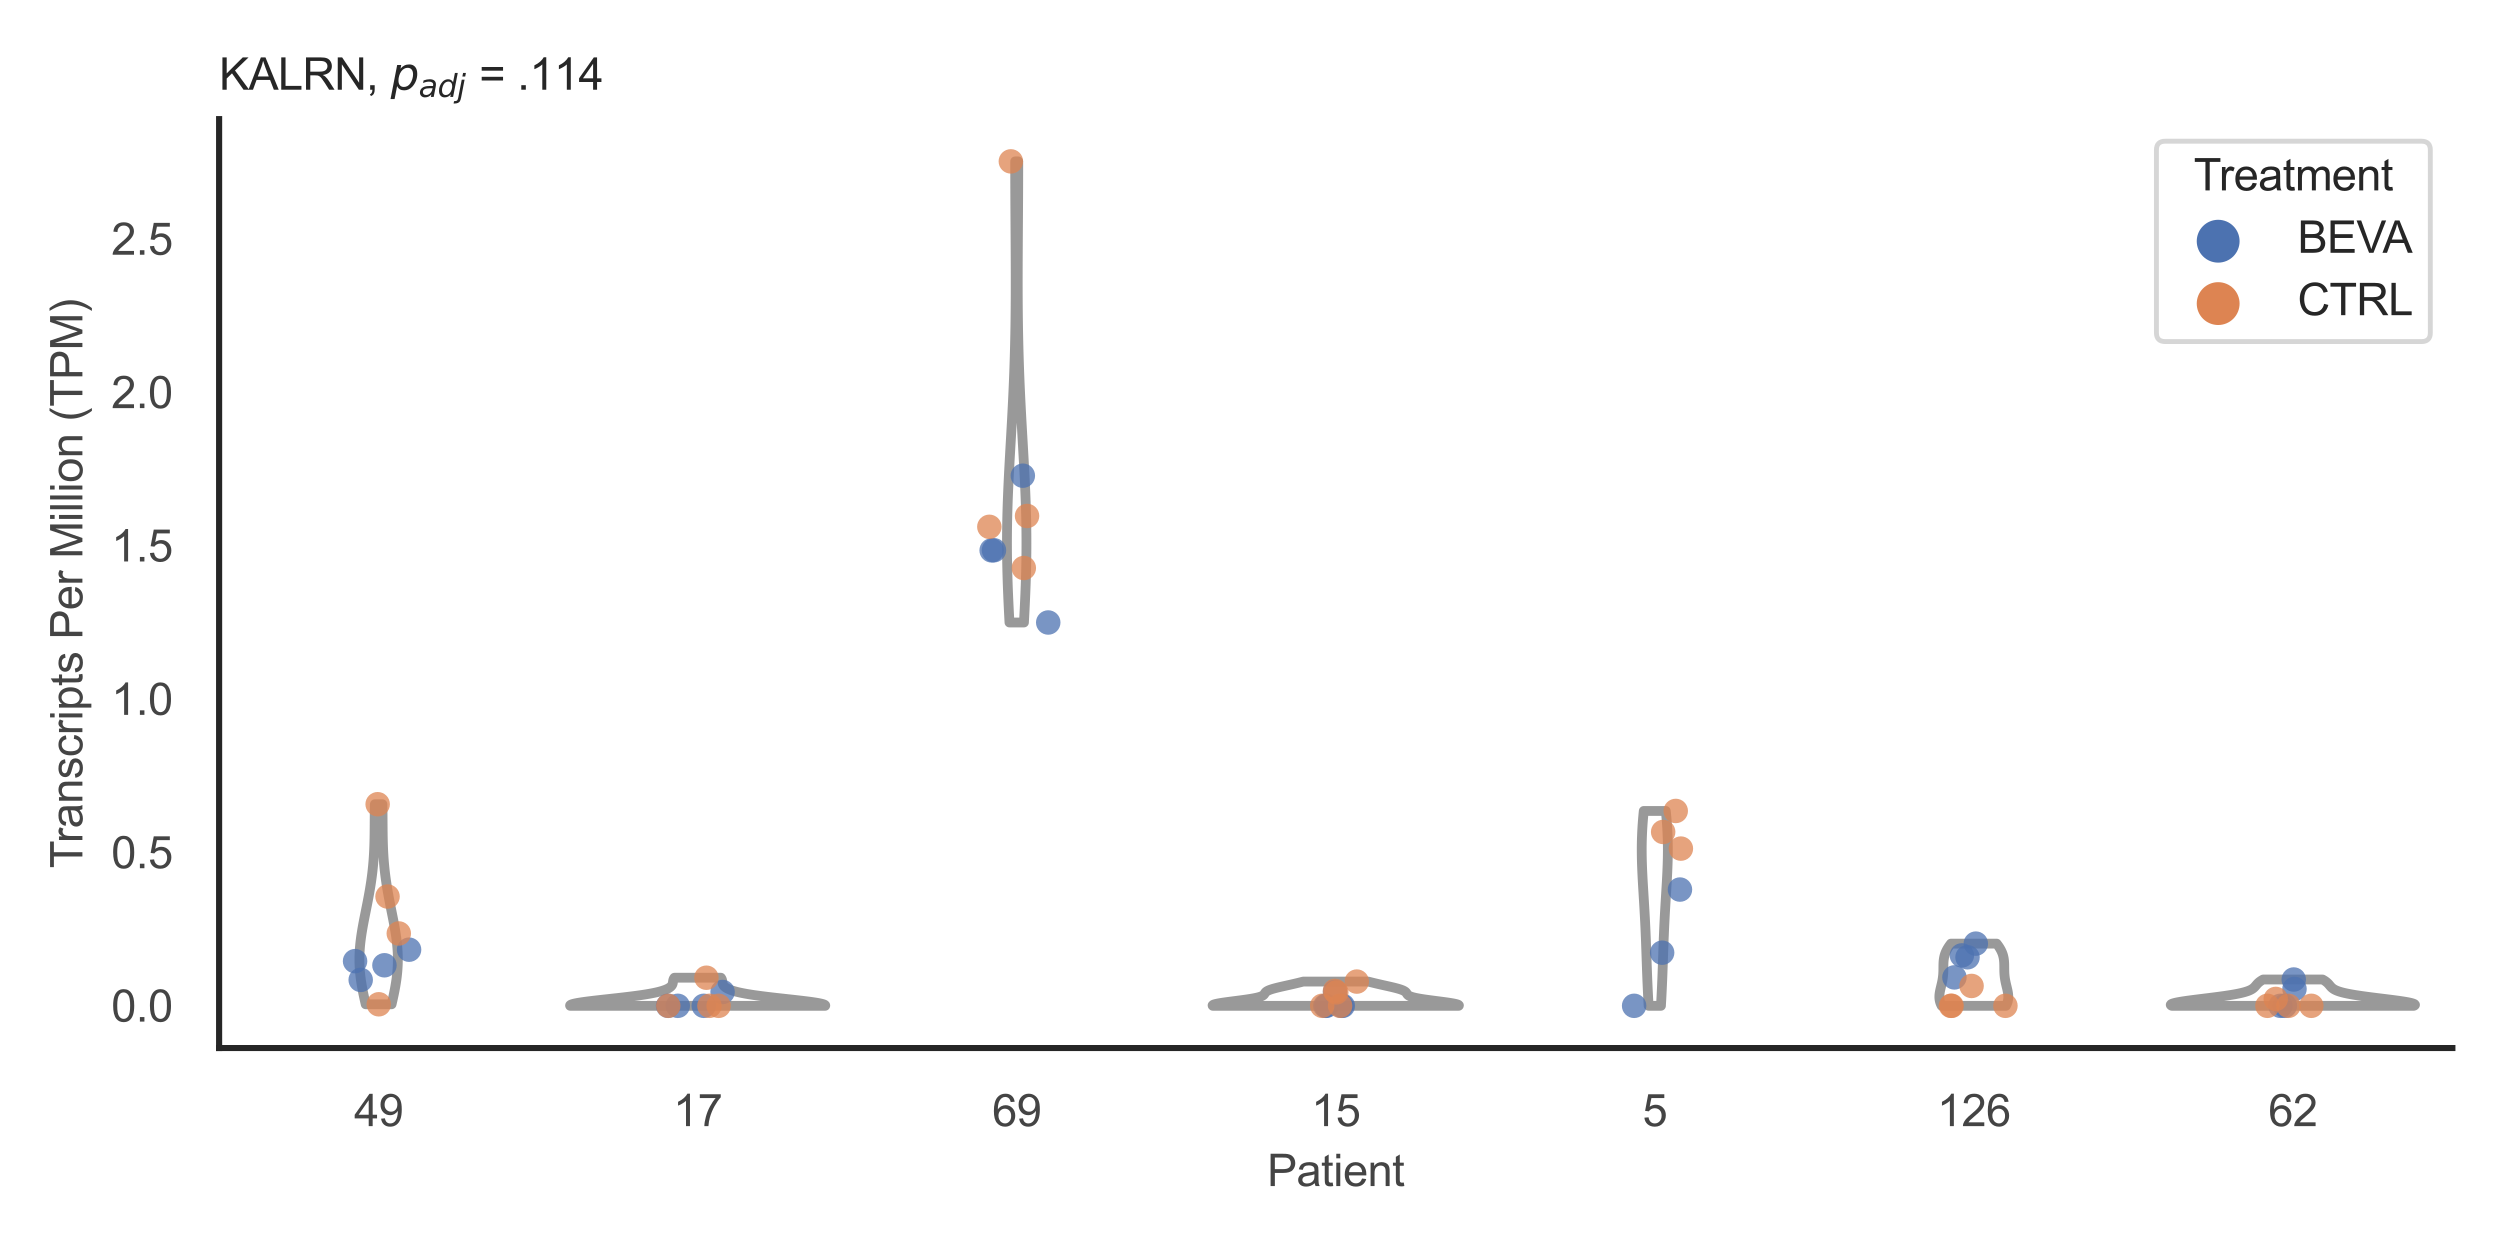 <?xml version="1.0" encoding="utf-8" standalone="no"?>
<!DOCTYPE svg PUBLIC "-//W3C//DTD SVG 1.1//EN"
  "http://www.w3.org/Graphics/SVG/1.1/DTD/svg11.dtd">
<svg xmlns:xlink="http://www.w3.org/1999/xlink" width="510.236pt" height="255.118pt" viewBox="0 0 510.236 255.118" xmlns="http://www.w3.org/2000/svg" version="1.1">
 <defs>
  <style type="text/css">*{stroke-linejoin: round; stroke-linecap: butt}</style>
 </defs>
 <g id="figure_1">
  <g id="patch_1">
   <path d="M 0 255.118 
L 510.236 255.118 
L 510.236 0 
L 0 0 
z
" style="fill: #ffffff"/>
  </g>
  <g id="axes_1">
   <g id="patch_2">
    <path d="M 44.72 213.898 
L 500.516 213.898 
L 500.516 24.32 
L 44.72 24.32 
z
" style="fill: #ffffff"/>
   </g>
   <g id="matplotlib.axis_1">
    <g id="xtick_1">
     <g id="text_1">
      <!-- 49 -->
      <g style="fill: #444444" transform="translate(72.272 229.84)scale(0.09 -0.09)">
       <defs>
        <path id="ArialMT-34" d="M 2069 0 
L 2069 1097 
L 81 1097 
L 81 1613 
L 2172 4581 
L 2631 4581 
L 2631 1613 
L 3250 1613 
L 3250 1097 
L 2631 1097 
L 2631 0 
L 2069 0 
z
M 2069 1613 
L 2069 3678 
L 634 1613 
L 2069 1613 
z
" transform="scale(0.016)"/>
        <path id="ArialMT-39" d="M 350 1059 
L 891 1109 
Q 959 728 1153 556 
Q 1347 384 1650 384 
Q 1909 384 2104 503 
Q 2300 622 2425 820 
Q 2550 1019 2634 1356 
Q 2719 1694 2719 2044 
Q 2719 2081 2716 2156 
Q 2547 1888 2255 1720 
Q 1963 1553 1622 1553 
Q 1053 1553 659 1965 
Q 266 2378 266 3053 
Q 266 3750 677 4175 
Q 1088 4600 1706 4600 
Q 2153 4600 2523 4359 
Q 2894 4119 3086 3673 
Q 3278 3228 3278 2384 
Q 3278 1506 3087 986 
Q 2897 466 2520 194 
Q 2144 -78 1638 -78 
Q 1100 -78 759 220 
Q 419 519 350 1059 
z
M 2653 3081 
Q 2653 3566 2395 3850 
Q 2138 4134 1775 4134 
Q 1400 4134 1122 3828 
Q 844 3522 844 3034 
Q 844 2597 1108 2323 
Q 1372 2050 1759 2050 
Q 2150 2050 2401 2323 
Q 2653 2597 2653 3081 
z
" transform="scale(0.016)"/>
       </defs>
       <use xlink:href="#ArialMT-34"/>
       <use xlink:href="#ArialMT-39" x="55.615"/>
      </g>
     </g>
    </g>
    <g id="xtick_2">
     <g id="text_2">
      <!-- 17 -->
      <g style="fill: #444444" transform="translate(137.386 229.84)scale(0.09 -0.09)">
       <defs>
        <path id="ArialMT-31" d="M 2384 0 
L 1822 0 
L 1822 3584 
Q 1619 3391 1289 3197 
Q 959 3003 697 2906 
L 697 3450 
Q 1169 3672 1522 3987 
Q 1875 4303 2022 4600 
L 2384 4600 
L 2384 0 
z
" transform="scale(0.016)"/>
        <path id="ArialMT-37" d="M 303 3981 
L 303 4522 
L 3269 4522 
L 3269 4084 
Q 2831 3619 2401 2847 
Q 1972 2075 1738 1259 
Q 1569 684 1522 0 
L 944 0 
Q 953 541 1156 1306 
Q 1359 2072 1739 2783 
Q 2119 3494 2547 3981 
L 303 3981 
z
" transform="scale(0.016)"/>
       </defs>
       <use xlink:href="#ArialMT-31"/>
       <use xlink:href="#ArialMT-37" x="55.615"/>
      </g>
     </g>
    </g>
    <g id="xtick_3">
     <g id="text_3">
      <!-- 69 -->
      <g style="fill: #444444" transform="translate(202.5 229.84)scale(0.09 -0.09)">
       <defs>
        <path id="ArialMT-36" d="M 3184 3459 
L 2625 3416 
Q 2550 3747 2413 3897 
Q 2184 4138 1850 4138 
Q 1581 4138 1378 3988 
Q 1113 3794 959 3422 
Q 806 3050 800 2363 
Q 1003 2672 1297 2822 
Q 1591 2972 1913 2972 
Q 2475 2972 2870 2558 
Q 3266 2144 3266 1488 
Q 3266 1056 3080 686 
Q 2894 316 2569 119 
Q 2244 -78 1831 -78 
Q 1128 -78 684 439 
Q 241 956 241 2144 
Q 241 3472 731 4075 
Q 1159 4600 1884 4600 
Q 2425 4600 2770 4297 
Q 3116 3994 3184 3459 
z
M 888 1484 
Q 888 1194 1011 928 
Q 1134 663 1356 523 
Q 1578 384 1822 384 
Q 2178 384 2434 671 
Q 2691 959 2691 1453 
Q 2691 1928 2437 2201 
Q 2184 2475 1800 2475 
Q 1419 2475 1153 2201 
Q 888 1928 888 1484 
z
" transform="scale(0.016)"/>
       </defs>
       <use xlink:href="#ArialMT-36"/>
       <use xlink:href="#ArialMT-39" x="55.615"/>
      </g>
     </g>
    </g>
    <g id="xtick_4">
     <g id="text_4">
      <!-- 15 -->
      <g style="fill: #444444" transform="translate(267.613 229.84)scale(0.09 -0.09)">
       <defs>
        <path id="ArialMT-35" d="M 266 1200 
L 856 1250 
Q 922 819 1161 601 
Q 1400 384 1738 384 
Q 2144 384 2425 690 
Q 2706 997 2706 1503 
Q 2706 1984 2436 2262 
Q 2166 2541 1728 2541 
Q 1456 2541 1237 2417 
Q 1019 2294 894 2097 
L 366 2166 
L 809 4519 
L 3088 4519 
L 3088 3981 
L 1259 3981 
L 1013 2750 
Q 1425 3038 1878 3038 
Q 2478 3038 2890 2622 
Q 3303 2206 3303 1553 
Q 3303 931 2941 478 
Q 2500 -78 1738 -78 
Q 1113 -78 717 272 
Q 322 622 266 1200 
z
" transform="scale(0.016)"/>
       </defs>
       <use xlink:href="#ArialMT-31"/>
       <use xlink:href="#ArialMT-35" x="55.615"/>
      </g>
     </g>
    </g>
    <g id="xtick_5">
     <g id="text_5">
      <!-- 5 -->
      <g style="fill: #444444" transform="translate(335.229 229.84)scale(0.09 -0.09)">
       <use xlink:href="#ArialMT-35"/>
      </g>
     </g>
    </g>
    <g id="xtick_6">
     <g id="text_6">
      <!-- 126 -->
      <g style="fill: #444444" transform="translate(395.338 229.84)scale(0.09 -0.09)">
       <defs>
        <path id="ArialMT-32" d="M 3222 541 
L 3222 0 
L 194 0 
Q 188 203 259 391 
Q 375 700 629 1000 
Q 884 1300 1366 1694 
Q 2113 2306 2375 2664 
Q 2638 3022 2638 3341 
Q 2638 3675 2398 3904 
Q 2159 4134 1775 4134 
Q 1369 4134 1125 3890 
Q 881 3647 878 3216 
L 300 3275 
Q 359 3922 746 4261 
Q 1134 4600 1788 4600 
Q 2447 4600 2831 4234 
Q 3216 3869 3216 3328 
Q 3216 3053 3103 2787 
Q 2991 2522 2730 2228 
Q 2469 1934 1863 1422 
Q 1356 997 1212 845 
Q 1069 694 975 541 
L 3222 541 
z
" transform="scale(0.016)"/>
       </defs>
       <use xlink:href="#ArialMT-31"/>
       <use xlink:href="#ArialMT-32" x="55.615"/>
       <use xlink:href="#ArialMT-36" x="111.23"/>
      </g>
     </g>
    </g>
    <g id="xtick_7">
     <g id="text_7">
      <!-- 62 -->
      <g style="fill: #444444" transform="translate(462.955 229.84)scale(0.09 -0.09)">
       <use xlink:href="#ArialMT-36"/>
       <use xlink:href="#ArialMT-32" x="55.615"/>
      </g>
     </g>
    </g>
    <g id="text_8">
     <!-- Patient -->
     <g style="fill: #444444" transform="translate(258.609 242.071)scale(0.09 -0.09)">
      <defs>
       <path id="ArialMT-50" d="M 494 0 
L 494 4581 
L 2222 4581 
Q 2678 4581 2919 4538 
Q 3256 4481 3484 4323 
Q 3713 4166 3852 3881 
Q 3991 3597 3991 3256 
Q 3991 2672 3619 2267 
Q 3247 1863 2275 1863 
L 1100 1863 
L 1100 0 
L 494 0 
z
M 1100 2403 
L 2284 2403 
Q 2872 2403 3119 2622 
Q 3366 2841 3366 3238 
Q 3366 3525 3220 3729 
Q 3075 3934 2838 4000 
Q 2684 4041 2272 4041 
L 1100 4041 
L 1100 2403 
z
" transform="scale(0.016)"/>
       <path id="ArialMT-61" d="M 2588 409 
Q 2275 144 1986 34 
Q 1697 -75 1366 -75 
Q 819 -75 525 192 
Q 231 459 231 875 
Q 231 1119 342 1320 
Q 453 1522 633 1644 
Q 813 1766 1038 1828 
Q 1203 1872 1538 1913 
Q 2219 1994 2541 2106 
Q 2544 2222 2544 2253 
Q 2544 2597 2384 2738 
Q 2169 2928 1744 2928 
Q 1347 2928 1158 2789 
Q 969 2650 878 2297 
L 328 2372 
Q 403 2725 575 2942 
Q 747 3159 1072 3276 
Q 1397 3394 1825 3394 
Q 2250 3394 2515 3294 
Q 2781 3194 2906 3042 
Q 3031 2891 3081 2659 
Q 3109 2516 3109 2141 
L 3109 1391 
Q 3109 606 3145 398 
Q 3181 191 3288 0 
L 2700 0 
Q 2613 175 2588 409 
z
M 2541 1666 
Q 2234 1541 1622 1453 
Q 1275 1403 1131 1340 
Q 988 1278 909 1158 
Q 831 1038 831 891 
Q 831 666 1001 516 
Q 1172 366 1500 366 
Q 1825 366 2078 508 
Q 2331 650 2450 897 
Q 2541 1088 2541 1459 
L 2541 1666 
z
" transform="scale(0.016)"/>
       <path id="ArialMT-74" d="M 1650 503 
L 1731 6 
Q 1494 -44 1306 -44 
Q 1000 -44 831 53 
Q 663 150 594 308 
Q 525 466 525 972 
L 525 2881 
L 113 2881 
L 113 3319 
L 525 3319 
L 525 4141 
L 1084 4478 
L 1084 3319 
L 1650 3319 
L 1650 2881 
L 1084 2881 
L 1084 941 
Q 1084 700 1114 631 
Q 1144 563 1211 522 
Q 1278 481 1403 481 
Q 1497 481 1650 503 
z
" transform="scale(0.016)"/>
       <path id="ArialMT-69" d="M 425 3934 
L 425 4581 
L 988 4581 
L 988 3934 
L 425 3934 
z
M 425 0 
L 425 3319 
L 988 3319 
L 988 0 
L 425 0 
z
" transform="scale(0.016)"/>
       <path id="ArialMT-65" d="M 2694 1069 
L 3275 997 
Q 3138 488 2766 206 
Q 2394 -75 1816 -75 
Q 1088 -75 661 373 
Q 234 822 234 1631 
Q 234 2469 665 2931 
Q 1097 3394 1784 3394 
Q 2450 3394 2872 2941 
Q 3294 2488 3294 1666 
Q 3294 1616 3291 1516 
L 816 1516 
Q 847 969 1125 678 
Q 1403 388 1819 388 
Q 2128 388 2347 550 
Q 2566 713 2694 1069 
z
M 847 1978 
L 2700 1978 
Q 2663 2397 2488 2606 
Q 2219 2931 1791 2931 
Q 1403 2931 1139 2672 
Q 875 2413 847 1978 
z
" transform="scale(0.016)"/>
       <path id="ArialMT-6e" d="M 422 0 
L 422 3319 
L 928 3319 
L 928 2847 
Q 1294 3394 1984 3394 
Q 2284 3394 2536 3286 
Q 2788 3178 2913 3003 
Q 3038 2828 3088 2588 
Q 3119 2431 3119 2041 
L 3119 0 
L 2556 0 
L 2556 2019 
Q 2556 2363 2490 2533 
Q 2425 2703 2258 2804 
Q 2091 2906 1866 2906 
Q 1506 2906 1245 2678 
Q 984 2450 984 1813 
L 984 0 
L 422 0 
z
" transform="scale(0.016)"/>
      </defs>
      <use xlink:href="#ArialMT-50"/>
      <use xlink:href="#ArialMT-61" x="66.699"/>
      <use xlink:href="#ArialMT-74" x="122.314"/>
      <use xlink:href="#ArialMT-69" x="150.098"/>
      <use xlink:href="#ArialMT-65" x="172.314"/>
      <use xlink:href="#ArialMT-6e" x="227.93"/>
      <use xlink:href="#ArialMT-74" x="283.545"/>
     </g>
    </g>
   </g>
   <g id="matplotlib.axis_2">
    <g id="ytick_1">
     <g id="text_9">
      <!-- 0.0 -->
      <g style="fill: #444444" transform="translate(22.71 208.502)scale(0.09 -0.09)">
       <defs>
        <path id="ArialMT-30" d="M 266 2259 
Q 266 3072 433 3567 
Q 600 4063 929 4331 
Q 1259 4600 1759 4600 
Q 2128 4600 2406 4451 
Q 2684 4303 2865 4023 
Q 3047 3744 3150 3342 
Q 3253 2941 3253 2259 
Q 3253 1453 3087 958 
Q 2922 463 2592 192 
Q 2263 -78 1759 -78 
Q 1097 -78 719 397 
Q 266 969 266 2259 
z
M 844 2259 
Q 844 1131 1108 757 
Q 1372 384 1759 384 
Q 2147 384 2411 759 
Q 2675 1134 2675 2259 
Q 2675 3391 2411 3762 
Q 2147 4134 1753 4134 
Q 1366 4134 1134 3806 
Q 844 3388 844 2259 
z
" transform="scale(0.016)"/>
        <path id="ArialMT-2e" d="M 581 0 
L 581 641 
L 1222 641 
L 1222 0 
L 581 0 
z
" transform="scale(0.016)"/>
       </defs>
       <use xlink:href="#ArialMT-30"/>
       <use xlink:href="#ArialMT-2e" x="55.615"/>
       <use xlink:href="#ArialMT-30" x="83.398"/>
      </g>
     </g>
    </g>
    <g id="ytick_2">
     <g id="text_10">
      <!-- 0.5 -->
      <g style="fill: #444444" transform="translate(22.71 177.199)scale(0.09 -0.09)">
       <use xlink:href="#ArialMT-30"/>
       <use xlink:href="#ArialMT-2e" x="55.615"/>
       <use xlink:href="#ArialMT-35" x="83.398"/>
      </g>
     </g>
    </g>
    <g id="ytick_3">
     <g id="text_11">
      <!-- 1.0 -->
      <g style="fill: #444444" transform="translate(22.71 145.897)scale(0.09 -0.09)">
       <use xlink:href="#ArialMT-31"/>
       <use xlink:href="#ArialMT-2e" x="55.615"/>
       <use xlink:href="#ArialMT-30" x="83.398"/>
      </g>
     </g>
    </g>
    <g id="ytick_4">
     <g id="text_12">
      <!-- 1.5 -->
      <g style="fill: #444444" transform="translate(22.71 114.595)scale(0.09 -0.09)">
       <use xlink:href="#ArialMT-31"/>
       <use xlink:href="#ArialMT-2e" x="55.615"/>
       <use xlink:href="#ArialMT-35" x="83.398"/>
      </g>
     </g>
    </g>
    <g id="ytick_5">
     <g id="text_13">
      <!-- 2.0 -->
      <g style="fill: #444444" transform="translate(22.71 83.292)scale(0.09 -0.09)">
       <use xlink:href="#ArialMT-32"/>
       <use xlink:href="#ArialMT-2e" x="55.615"/>
       <use xlink:href="#ArialMT-30" x="83.398"/>
      </g>
     </g>
    </g>
    <g id="ytick_6">
     <g id="text_14">
      <!-- 2.5 -->
      <g style="fill: #444444" transform="translate(22.71 51.99)scale(0.09 -0.09)">
       <use xlink:href="#ArialMT-32"/>
       <use xlink:href="#ArialMT-2e" x="55.615"/>
       <use xlink:href="#ArialMT-35" x="83.398"/>
      </g>
     </g>
    </g>
    <g id="text_15">
     <!-- Transcripts Per Million (TPM) -->
     <g style="fill: #444444" transform="translate(16.816 177.194)rotate(-90)scale(0.09 -0.09)">
      <defs>
       <path id="ArialMT-54" d="M 1659 0 
L 1659 4041 
L 150 4041 
L 150 4581 
L 3781 4581 
L 3781 4041 
L 2266 4041 
L 2266 0 
L 1659 0 
z
" transform="scale(0.016)"/>
       <path id="ArialMT-72" d="M 416 0 
L 416 3319 
L 922 3319 
L 922 2816 
Q 1116 3169 1280 3281 
Q 1444 3394 1641 3394 
Q 1925 3394 2219 3213 
L 2025 2691 
Q 1819 2813 1613 2813 
Q 1428 2813 1281 2702 
Q 1134 2591 1072 2394 
Q 978 2094 978 1738 
L 978 0 
L 416 0 
z
" transform="scale(0.016)"/>
       <path id="ArialMT-73" d="M 197 991 
L 753 1078 
Q 800 744 1014 566 
Q 1228 388 1613 388 
Q 2000 388 2187 545 
Q 2375 703 2375 916 
Q 2375 1106 2209 1216 
Q 2094 1291 1634 1406 
Q 1016 1563 777 1677 
Q 538 1791 414 1992 
Q 291 2194 291 2438 
Q 291 2659 392 2848 
Q 494 3038 669 3163 
Q 800 3259 1026 3326 
Q 1253 3394 1513 3394 
Q 1903 3394 2198 3281 
Q 2494 3169 2634 2976 
Q 2775 2784 2828 2463 
L 2278 2388 
Q 2241 2644 2061 2787 
Q 1881 2931 1553 2931 
Q 1166 2931 1000 2803 
Q 834 2675 834 2503 
Q 834 2394 903 2306 
Q 972 2216 1119 2156 
Q 1203 2125 1616 2013 
Q 2213 1853 2448 1751 
Q 2684 1650 2818 1456 
Q 2953 1263 2953 975 
Q 2953 694 2789 445 
Q 2625 197 2315 61 
Q 2006 -75 1616 -75 
Q 969 -75 630 194 
Q 291 463 197 991 
z
" transform="scale(0.016)"/>
       <path id="ArialMT-63" d="M 2588 1216 
L 3141 1144 
Q 3050 572 2676 248 
Q 2303 -75 1759 -75 
Q 1078 -75 664 370 
Q 250 816 250 1647 
Q 250 2184 428 2587 
Q 606 2991 970 3192 
Q 1334 3394 1763 3394 
Q 2303 3394 2647 3120 
Q 2991 2847 3088 2344 
L 2541 2259 
Q 2463 2594 2264 2762 
Q 2066 2931 1784 2931 
Q 1359 2931 1093 2626 
Q 828 2322 828 1663 
Q 828 994 1084 691 
Q 1341 388 1753 388 
Q 2084 388 2306 591 
Q 2528 794 2588 1216 
z
" transform="scale(0.016)"/>
       <path id="ArialMT-70" d="M 422 -1272 
L 422 3319 
L 934 3319 
L 934 2888 
Q 1116 3141 1344 3267 
Q 1572 3394 1897 3394 
Q 2322 3394 2647 3175 
Q 2972 2956 3137 2557 
Q 3303 2159 3303 1684 
Q 3303 1175 3120 767 
Q 2938 359 2589 142 
Q 2241 -75 1856 -75 
Q 1575 -75 1351 44 
Q 1128 163 984 344 
L 984 -1272 
L 422 -1272 
z
M 931 1641 
Q 931 1000 1190 694 
Q 1450 388 1819 388 
Q 2194 388 2461 705 
Q 2728 1022 2728 1688 
Q 2728 2322 2467 2637 
Q 2206 2953 1844 2953 
Q 1484 2953 1207 2617 
Q 931 2281 931 1641 
z
" transform="scale(0.016)"/>
       <path id="ArialMT-20" transform="scale(0.016)"/>
       <path id="ArialMT-4d" d="M 475 0 
L 475 4581 
L 1388 4581 
L 2472 1338 
Q 2622 884 2691 659 
Q 2769 909 2934 1394 
L 4031 4581 
L 4847 4581 
L 4847 0 
L 4263 0 
L 4263 3834 
L 2931 0 
L 2384 0 
L 1059 3900 
L 1059 0 
L 475 0 
z
" transform="scale(0.016)"/>
       <path id="ArialMT-6c" d="M 409 0 
L 409 4581 
L 972 4581 
L 972 0 
L 409 0 
z
" transform="scale(0.016)"/>
       <path id="ArialMT-6f" d="M 213 1659 
Q 213 2581 725 3025 
Q 1153 3394 1769 3394 
Q 2453 3394 2887 2945 
Q 3322 2497 3322 1706 
Q 3322 1066 3130 698 
Q 2938 331 2570 128 
Q 2203 -75 1769 -75 
Q 1072 -75 642 372 
Q 213 819 213 1659 
z
M 791 1659 
Q 791 1022 1069 705 
Q 1347 388 1769 388 
Q 2188 388 2466 706 
Q 2744 1025 2744 1678 
Q 2744 2294 2464 2611 
Q 2184 2928 1769 2928 
Q 1347 2928 1069 2612 
Q 791 2297 791 1659 
z
" transform="scale(0.016)"/>
       <path id="ArialMT-28" d="M 1497 -1347 
Q 1031 -759 709 28 
Q 388 816 388 1659 
Q 388 2403 628 3084 
Q 909 3875 1497 4659 
L 1900 4659 
Q 1522 4009 1400 3731 
Q 1209 3300 1100 2831 
Q 966 2247 966 1656 
Q 966 153 1900 -1347 
L 1497 -1347 
z
" transform="scale(0.016)"/>
       <path id="ArialMT-29" d="M 791 -1347 
L 388 -1347 
Q 1322 153 1322 1656 
Q 1322 2244 1188 2822 
Q 1081 3291 891 3722 
Q 769 4003 388 4659 
L 791 4659 
Q 1378 3875 1659 3084 
Q 1900 2403 1900 1659 
Q 1900 816 1576 28 
Q 1253 -759 791 -1347 
z
" transform="scale(0.016)"/>
      </defs>
      <use xlink:href="#ArialMT-54"/>
      <use xlink:href="#ArialMT-72" x="57.334"/>
      <use xlink:href="#ArialMT-61" x="90.635"/>
      <use xlink:href="#ArialMT-6e" x="146.25"/>
      <use xlink:href="#ArialMT-73" x="201.865"/>
      <use xlink:href="#ArialMT-63" x="251.865"/>
      <use xlink:href="#ArialMT-72" x="301.865"/>
      <use xlink:href="#ArialMT-69" x="335.166"/>
      <use xlink:href="#ArialMT-70" x="357.383"/>
      <use xlink:href="#ArialMT-74" x="412.998"/>
      <use xlink:href="#ArialMT-73" x="440.781"/>
      <use xlink:href="#ArialMT-20" x="490.781"/>
      <use xlink:href="#ArialMT-50" x="518.564"/>
      <use xlink:href="#ArialMT-65" x="585.264"/>
      <use xlink:href="#ArialMT-72" x="640.879"/>
      <use xlink:href="#ArialMT-20" x="674.18"/>
      <use xlink:href="#ArialMT-4d" x="701.963"/>
      <use xlink:href="#ArialMT-69" x="785.264"/>
      <use xlink:href="#ArialMT-6c" x="807.48"/>
      <use xlink:href="#ArialMT-6c" x="829.697"/>
      <use xlink:href="#ArialMT-69" x="851.914"/>
      <use xlink:href="#ArialMT-6f" x="874.131"/>
      <use xlink:href="#ArialMT-6e" x="929.746"/>
      <use xlink:href="#ArialMT-20" x="985.361"/>
      <use xlink:href="#ArialMT-28" x="1013.145"/>
      <use xlink:href="#ArialMT-54" x="1046.445"/>
      <use xlink:href="#ArialMT-50" x="1107.529"/>
      <use xlink:href="#ArialMT-4d" x="1174.229"/>
      <use xlink:href="#ArialMT-29" x="1257.529"/>
     </g>
    </g>
   </g>
   <g id="PolyCollection_1">
    <defs>
     <path id="m00ae99d9bc" d="M 79.921 -50.15 
L 74.632 -50.15 
L 74.538 -50.563 
L 74.444 -50.975 
L 74.353 -51.388 
L 74.263 -51.8 
L 74.176 -52.212 
L 74.092 -52.625 
L 74.01 -53.037 
L 73.933 -53.45 
L 73.859 -53.862 
L 73.789 -54.274 
L 73.723 -54.687 
L 73.662 -55.099 
L 73.607 -55.512 
L 73.556 -55.924 
L 73.51 -56.337 
L 73.471 -56.749 
L 73.437 -57.161 
L 73.408 -57.574 
L 73.386 -57.986 
L 73.37 -58.399 
L 73.359 -58.811 
L 73.355 -59.223 
L 73.357 -59.636 
L 73.365 -60.048 
L 73.378 -60.461 
L 73.398 -60.873 
L 73.423 -61.285 
L 73.453 -61.698 
L 73.489 -62.11 
L 73.53 -62.523 
L 73.575 -62.935 
L 73.626 -63.347 
L 73.68 -63.76 
L 73.739 -64.172 
L 73.801 -64.585 
L 73.867 -64.997 
L 73.935 -65.41 
L 74.007 -65.822 
L 74.081 -66.234 
L 74.157 -66.647 
L 74.235 -67.059 
L 74.315 -67.472 
L 74.396 -67.884 
L 74.477 -68.296 
L 74.56 -68.709 
L 74.642 -69.121 
L 74.725 -69.534 
L 74.807 -69.946 
L 74.889 -70.358 
L 74.971 -70.771 
L 75.051 -71.183 
L 75.13 -71.596 
L 75.208 -72.008 
L 75.284 -72.42 
L 75.359 -72.833 
L 75.431 -73.245 
L 75.502 -73.658 
L 75.57 -74.07 
L 75.636 -74.483 
L 75.7 -74.895 
L 75.761 -75.307 
L 75.819 -75.72 
L 75.875 -76.132 
L 75.928 -76.545 
L 75.978 -76.957 
L 76.026 -77.369 
L 76.07 -77.782 
L 76.112 -78.194 
L 76.151 -78.607 
L 76.187 -79.019 
L 76.221 -79.431 
L 76.251 -79.844 
L 76.279 -80.256 
L 76.305 -80.669 
L 76.328 -81.081 
L 76.348 -81.493 
L 76.367 -81.906 
L 76.383 -82.318 
L 76.397 -82.731 
L 76.409 -83.143 
L 76.42 -83.555 
L 76.429 -83.968 
L 76.436 -84.38 
L 76.443 -84.793 
L 76.448 -85.205 
L 76.452 -85.618 
L 76.456 -86.03 
L 76.459 -86.442 
L 76.462 -86.855 
L 76.464 -87.267 
L 76.467 -87.68 
L 76.47 -88.092 
L 76.473 -88.504 
L 76.476 -88.917 
L 76.48 -89.329 
L 76.484 -89.742 
L 76.49 -90.154 
L 76.496 -90.566 
L 76.503 -90.979 
L 78.051 -90.979 
L 78.051 -90.979 
L 78.058 -90.566 
L 78.064 -90.154 
L 78.069 -89.742 
L 78.074 -89.329 
L 78.078 -88.917 
L 78.081 -88.504 
L 78.084 -88.092 
L 78.087 -87.68 
L 78.089 -87.267 
L 78.092 -86.855 
L 78.095 -86.442 
L 78.098 -86.03 
L 78.101 -85.618 
L 78.106 -85.205 
L 78.111 -84.793 
L 78.117 -84.38 
L 78.125 -83.968 
L 78.134 -83.555 
L 78.145 -83.143 
L 78.157 -82.731 
L 78.171 -82.318 
L 78.187 -81.906 
L 78.205 -81.493 
L 78.226 -81.081 
L 78.249 -80.669 
L 78.274 -80.256 
L 78.302 -79.844 
L 78.333 -79.431 
L 78.366 -79.019 
L 78.403 -78.607 
L 78.442 -78.194 
L 78.483 -77.782 
L 78.528 -77.369 
L 78.575 -76.957 
L 78.626 -76.545 
L 78.679 -76.132 
L 78.735 -75.72 
L 78.793 -75.307 
L 78.854 -74.895 
L 78.918 -74.483 
L 78.984 -74.07 
L 79.052 -73.658 
L 79.123 -73.245 
L 79.195 -72.833 
L 79.27 -72.42 
L 79.346 -72.008 
L 79.424 -71.596 
L 79.503 -71.183 
L 79.583 -70.771 
L 79.664 -70.358 
L 79.746 -69.946 
L 79.829 -69.534 
L 79.911 -69.121 
L 79.994 -68.709 
L 80.076 -68.296 
L 80.158 -67.884 
L 80.239 -67.472 
L 80.318 -67.059 
L 80.396 -66.647 
L 80.473 -66.234 
L 80.547 -65.822 
L 80.618 -65.41 
L 80.687 -64.997 
L 80.753 -64.585 
L 80.815 -64.172 
L 80.874 -63.76 
L 80.928 -63.347 
L 80.978 -62.935 
L 81.024 -62.523 
L 81.065 -62.11 
L 81.101 -61.698 
L 81.131 -61.285 
L 81.156 -60.873 
L 81.176 -60.461 
L 81.189 -60.048 
L 81.197 -59.636 
L 81.199 -59.223 
L 81.194 -58.811 
L 81.184 -58.399 
L 81.168 -57.986 
L 81.145 -57.574 
L 81.117 -57.161 
L 81.083 -56.749 
L 81.043 -56.337 
L 80.998 -55.924 
L 80.947 -55.512 
L 80.891 -55.099 
L 80.83 -54.687 
L 80.765 -54.274 
L 80.695 -53.862 
L 80.621 -53.45 
L 80.543 -53.037 
L 80.462 -52.625 
L 80.378 -52.212 
L 80.291 -51.8 
L 80.201 -51.388 
L 80.11 -50.975 
L 80.016 -50.563 
L 79.921 -50.15 
z
" style="stroke: #999999; stroke-width: 2"/>
    </defs>
    <g clip-path="url(#pcb3d0f3fc8)">
     <use xlink:href="#m00ae99d9bc" x="0" y="255.118" style="fill: #ffffff; stroke: #999999; stroke-width: 2"/>
    </g>
   </g>
   <g id="PolyCollection_2">
    <defs>
     <path id="m00d9f6b5fd" d="M 168.41 -49.837 
L 116.372 -49.837 
L 116.345 -49.895 
L 116.359 -49.953 
L 116.412 -50.011 
L 116.505 -50.069 
L 116.636 -50.127 
L 116.804 -50.185 
L 117.008 -50.242 
L 117.248 -50.3 
L 117.52 -50.358 
L 117.824 -50.416 
L 118.158 -50.474 
L 118.52 -50.532 
L 118.907 -50.59 
L 119.318 -50.648 
L 119.751 -50.706 
L 120.203 -50.764 
L 120.672 -50.821 
L 121.156 -50.879 
L 121.652 -50.937 
L 122.159 -50.995 
L 122.673 -51.053 
L 123.194 -51.111 
L 123.718 -51.169 
L 124.244 -51.227 
L 124.77 -51.285 
L 125.294 -51.343 
L 125.814 -51.4 
L 126.329 -51.458 
L 126.837 -51.516 
L 127.336 -51.574 
L 127.827 -51.632 
L 128.306 -51.69 
L 128.774 -51.748 
L 129.23 -51.806 
L 129.673 -51.864 
L 130.102 -51.922 
L 130.517 -51.979 
L 130.917 -52.037 
L 131.302 -52.095 
L 131.672 -52.153 
L 132.028 -52.211 
L 132.368 -52.269 
L 132.693 -52.327 
L 133.003 -52.385 
L 133.299 -52.443 
L 133.58 -52.501 
L 133.848 -52.558 
L 134.101 -52.616 
L 134.342 -52.674 
L 134.569 -52.732 
L 134.784 -52.79 
L 134.987 -52.848 
L 135.178 -52.906 
L 135.358 -52.964 
L 135.527 -53.022 
L 135.686 -53.079 
L 135.835 -53.137 
L 135.974 -53.195 
L 136.104 -53.253 
L 136.226 -53.311 
L 136.339 -53.369 
L 136.444 -53.427 
L 136.541 -53.485 
L 136.63 -53.543 
L 136.713 -53.601 
L 136.789 -53.658 
L 136.858 -53.716 
L 136.921 -53.774 
L 136.979 -53.832 
L 137.03 -53.89 
L 137.077 -53.948 
L 137.118 -54.006 
L 137.155 -54.064 
L 137.187 -54.122 
L 137.215 -54.18 
L 137.24 -54.237 
L 137.261 -54.295 
L 137.28 -54.353 
L 137.295 -54.411 
L 137.309 -54.469 
L 137.32 -54.527 
L 137.33 -54.585 
L 137.339 -54.643 
L 137.348 -54.701 
L 137.356 -54.759 
L 137.364 -54.816 
L 137.372 -54.874 
L 137.382 -54.932 
L 137.393 -54.99 
L 137.405 -55.048 
L 137.419 -55.106 
L 137.436 -55.164 
L 137.456 -55.222 
L 137.478 -55.28 
L 137.504 -55.338 
L 137.534 -55.395 
L 137.567 -55.453 
L 137.604 -55.511 
L 137.645 -55.569 
L 147.136 -55.569 
L 147.136 -55.569 
L 147.177 -55.511 
L 147.214 -55.453 
L 147.247 -55.395 
L 147.277 -55.338 
L 147.303 -55.28 
L 147.325 -55.222 
L 147.345 -55.164 
L 147.362 -55.106 
L 147.376 -55.048 
L 147.389 -54.99 
L 147.4 -54.932 
L 147.409 -54.874 
L 147.418 -54.816 
L 147.426 -54.759 
L 147.434 -54.701 
L 147.442 -54.643 
L 147.451 -54.585 
L 147.461 -54.527 
L 147.472 -54.469 
L 147.486 -54.411 
L 147.502 -54.353 
L 147.52 -54.295 
L 147.541 -54.237 
L 147.566 -54.18 
L 147.594 -54.122 
L 147.627 -54.064 
L 147.663 -54.006 
L 147.705 -53.948 
L 147.751 -53.89 
L 147.803 -53.832 
L 147.86 -53.774 
L 147.923 -53.716 
L 147.992 -53.658 
L 148.068 -53.601 
L 148.151 -53.543 
L 148.241 -53.485 
L 148.338 -53.427 
L 148.443 -53.369 
L 148.556 -53.311 
L 148.677 -53.253 
L 148.807 -53.195 
L 148.946 -53.137 
L 149.095 -53.079 
L 149.254 -53.022 
L 149.423 -52.964 
L 149.603 -52.906 
L 149.795 -52.848 
L 149.997 -52.79 
L 150.212 -52.732 
L 150.44 -52.674 
L 150.68 -52.616 
L 150.934 -52.558 
L 151.201 -52.501 
L 151.482 -52.443 
L 151.778 -52.385 
L 152.088 -52.327 
L 152.414 -52.269 
L 152.754 -52.211 
L 153.109 -52.153 
L 153.479 -52.095 
L 153.865 -52.037 
L 154.265 -51.979 
L 154.679 -51.922 
L 155.108 -51.864 
L 155.551 -51.806 
L 156.007 -51.748 
L 156.475 -51.69 
L 156.955 -51.632 
L 157.445 -51.574 
L 157.945 -51.516 
L 158.453 -51.458 
L 158.967 -51.4 
L 159.488 -51.343 
L 160.011 -51.285 
L 160.537 -51.227 
L 161.063 -51.169 
L 161.588 -51.111 
L 162.108 -51.053 
L 162.623 -50.995 
L 163.129 -50.937 
L 163.626 -50.879 
L 164.109 -50.821 
L 164.578 -50.764 
L 165.03 -50.706 
L 165.463 -50.648 
L 165.874 -50.59 
L 166.262 -50.532 
L 166.623 -50.474 
L 166.957 -50.416 
L 167.261 -50.358 
L 167.534 -50.3 
L 167.773 -50.242 
L 167.977 -50.185 
L 168.146 -50.127 
L 168.276 -50.069 
L 168.369 -50.011 
L 168.422 -49.953 
L 168.436 -49.895 
L 168.41 -49.837 
z
" style="stroke: #999999; stroke-width: 2"/>
    </defs>
    <g clip-path="url(#pcb3d0f3fc8)">
     <use xlink:href="#m00d9f6b5fd" x="0" y="255.118" style="fill: #ffffff; stroke: #999999; stroke-width: 2"/>
    </g>
   </g>
   <g id="PolyCollection_3">
    <defs>
     <path id="m087aee113d" d="M 208.982 -128.071 
L 206.027 -128.071 
L 205.977 -129.021 
L 205.927 -129.972 
L 205.88 -130.922 
L 205.835 -131.873 
L 205.791 -132.824 
L 205.751 -133.774 
L 205.712 -134.725 
L 205.677 -135.675 
L 205.645 -136.626 
L 205.616 -137.577 
L 205.591 -138.527 
L 205.569 -139.478 
L 205.551 -140.429 
L 205.536 -141.379 
L 205.526 -142.33 
L 205.52 -143.28 
L 205.517 -144.231 
L 205.519 -145.182 
L 205.525 -146.132 
L 205.535 -147.083 
L 205.549 -148.033 
L 205.566 -148.984 
L 205.588 -149.935 
L 205.613 -150.885 
L 205.642 -151.836 
L 205.674 -152.786 
L 205.709 -153.737 
L 205.748 -154.688 
L 205.788 -155.638 
L 205.832 -156.589 
L 205.878 -157.539 
L 205.925 -158.49 
L 205.975 -159.441 
L 206.026 -160.391 
L 206.078 -161.342 
L 206.131 -162.293 
L 206.185 -163.243 
L 206.239 -164.194 
L 206.294 -165.144 
L 206.348 -166.095 
L 206.402 -167.046 
L 206.456 -167.996 
L 206.509 -168.947 
L 206.561 -169.897 
L 206.612 -170.848 
L 206.662 -171.799 
L 206.71 -172.749 
L 206.757 -173.7 
L 206.802 -174.65 
L 206.845 -175.601 
L 206.886 -176.552 
L 206.926 -177.502 
L 206.963 -178.453 
L 206.999 -179.403 
L 207.032 -180.354 
L 207.063 -181.305 
L 207.092 -182.255 
L 207.119 -183.206 
L 207.144 -184.157 
L 207.166 -185.107 
L 207.187 -186.058 
L 207.206 -187.008 
L 207.222 -187.959 
L 207.237 -188.91 
L 207.25 -189.86 
L 207.261 -190.811 
L 207.27 -191.761 
L 207.278 -192.712 
L 207.284 -193.663 
L 207.289 -194.613 
L 207.292 -195.564 
L 207.294 -196.514 
L 207.294 -197.465 
L 207.294 -198.416 
L 207.293 -199.366 
L 207.29 -200.317 
L 207.287 -201.268 
L 207.283 -202.218 
L 207.279 -203.169 
L 207.274 -204.119 
L 207.269 -205.07 
L 207.263 -206.021 
L 207.257 -206.971 
L 207.251 -207.922 
L 207.244 -208.872 
L 207.238 -209.823 
L 207.232 -210.774 
L 207.226 -211.724 
L 207.22 -212.675 
L 207.215 -213.625 
L 207.21 -214.576 
L 207.206 -215.527 
L 207.202 -216.477 
L 207.198 -217.428 
L 207.195 -218.378 
L 207.193 -219.329 
L 207.192 -220.28 
L 207.191 -221.23 
L 207.191 -222.181 
L 207.818 -222.181 
L 207.818 -222.181 
L 207.818 -221.23 
L 207.817 -220.28 
L 207.815 -219.329 
L 207.813 -218.378 
L 207.811 -217.428 
L 207.807 -216.477 
L 207.803 -215.527 
L 207.799 -214.576 
L 207.794 -213.625 
L 207.788 -212.675 
L 207.783 -211.724 
L 207.777 -210.774 
L 207.771 -209.823 
L 207.764 -208.872 
L 207.758 -207.922 
L 207.752 -206.971 
L 207.746 -206.021 
L 207.74 -205.07 
L 207.735 -204.119 
L 207.73 -203.169 
L 207.725 -202.218 
L 207.721 -201.268 
L 207.718 -200.317 
L 207.716 -199.366 
L 207.715 -198.416 
L 207.714 -197.465 
L 207.715 -196.514 
L 207.717 -195.564 
L 207.72 -194.613 
L 207.725 -193.663 
L 207.731 -192.712 
L 207.739 -191.761 
L 207.748 -190.811 
L 207.759 -189.86 
L 207.772 -188.91 
L 207.786 -187.959 
L 207.803 -187.008 
L 207.822 -186.058 
L 207.842 -185.107 
L 207.865 -184.157 
L 207.89 -183.206 
L 207.917 -182.255 
L 207.946 -181.305 
L 207.977 -180.354 
L 208.01 -179.403 
L 208.045 -178.453 
L 208.083 -177.502 
L 208.122 -176.552 
L 208.164 -175.601 
L 208.207 -174.65 
L 208.252 -173.7 
L 208.299 -172.749 
L 208.347 -171.799 
L 208.397 -170.848 
L 208.448 -169.897 
L 208.5 -168.947 
L 208.553 -167.996 
L 208.606 -167.046 
L 208.661 -166.095 
L 208.715 -165.144 
L 208.77 -164.194 
L 208.824 -163.243 
L 208.878 -162.293 
L 208.931 -161.342 
L 208.983 -160.391 
L 209.034 -159.441 
L 209.083 -158.49 
L 209.131 -157.539 
L 209.177 -156.589 
L 209.22 -155.638 
L 209.261 -154.688 
L 209.299 -153.737 
L 209.335 -152.786 
L 209.367 -151.836 
L 209.395 -150.885 
L 209.421 -149.935 
L 209.442 -148.984 
L 209.46 -148.033 
L 209.474 -147.083 
L 209.484 -146.132 
L 209.49 -145.182 
L 209.491 -144.231 
L 209.489 -143.28 
L 209.483 -142.33 
L 209.472 -141.379 
L 209.458 -140.429 
L 209.44 -139.478 
L 209.418 -138.527 
L 209.393 -137.577 
L 209.364 -136.626 
L 209.332 -135.675 
L 209.296 -134.725 
L 209.258 -133.774 
L 209.217 -132.824 
L 209.174 -131.873 
L 209.129 -130.922 
L 209.081 -129.972 
L 209.032 -129.021 
L 208.982 -128.071 
z
" style="stroke: #999999; stroke-width: 2"/>
    </defs>
    <g clip-path="url(#pcb3d0f3fc8)">
     <use xlink:href="#m087aee113d" x="0" y="255.118" style="fill: #ffffff; stroke: #999999; stroke-width: 2"/>
    </g>
   </g>
   <g id="PolyCollection_4">
    <defs>
     <path id="m4e6981e2cf" d="M 297.705 -49.837 
L 247.531 -49.837 
L 247.487 -49.887 
L 247.481 -49.937 
L 247.513 -49.987 
L 247.582 -50.037 
L 247.687 -50.087 
L 247.827 -50.137 
L 247.999 -50.187 
L 248.202 -50.237 
L 248.434 -50.287 
L 248.693 -50.337 
L 248.977 -50.387 
L 249.282 -50.437 
L 249.607 -50.487 
L 249.949 -50.537 
L 250.305 -50.586 
L 250.673 -50.636 
L 251.05 -50.686 
L 251.432 -50.736 
L 251.819 -50.786 
L 252.206 -50.836 
L 252.592 -50.886 
L 252.974 -50.936 
L 253.351 -50.986 
L 253.719 -51.036 
L 254.077 -51.086 
L 254.424 -51.136 
L 254.757 -51.186 
L 255.076 -51.236 
L 255.378 -51.286 
L 255.665 -51.336 
L 255.933 -51.386 
L 256.184 -51.436 
L 256.417 -51.486 
L 256.631 -51.536 
L 256.827 -51.586 
L 257.004 -51.636 
L 257.165 -51.685 
L 257.308 -51.735 
L 257.436 -51.785 
L 257.548 -51.835 
L 257.646 -51.885 
L 257.731 -51.935 
L 257.805 -51.985 
L 257.868 -52.035 
L 257.922 -52.085 
L 257.969 -52.135 
L 258.01 -52.185 
L 258.046 -52.235 
L 258.079 -52.285 
L 258.11 -52.335 
L 258.142 -52.385 
L 258.174 -52.435 
L 258.208 -52.485 
L 258.247 -52.535 
L 258.289 -52.585 
L 258.338 -52.635 
L 258.392 -52.685 
L 258.455 -52.734 
L 258.525 -52.784 
L 258.603 -52.834 
L 258.691 -52.884 
L 258.788 -52.934 
L 258.894 -52.984 
L 259.011 -53.034 
L 259.136 -53.084 
L 259.271 -53.134 
L 259.416 -53.184 
L 259.569 -53.234 
L 259.731 -53.284 
L 259.902 -53.334 
L 260.08 -53.384 
L 260.265 -53.434 
L 260.457 -53.484 
L 260.655 -53.534 
L 260.858 -53.584 
L 261.066 -53.634 
L 261.278 -53.684 
L 261.493 -53.734 
L 261.712 -53.784 
L 261.932 -53.833 
L 262.154 -53.883 
L 262.377 -53.933 
L 262.601 -53.983 
L 262.824 -54.033 
L 263.047 -54.083 
L 263.269 -54.133 
L 263.49 -54.183 
L 263.71 -54.233 
L 263.928 -54.283 
L 264.144 -54.333 
L 264.357 -54.383 
L 264.568 -54.433 
L 264.777 -54.483 
L 264.984 -54.533 
L 265.187 -54.583 
L 265.389 -54.633 
L 265.587 -54.683 
L 265.784 -54.733 
L 265.977 -54.783 
L 279.259 -54.783 
L 279.259 -54.783 
L 279.453 -54.733 
L 279.649 -54.683 
L 279.848 -54.633 
L 280.049 -54.583 
L 280.253 -54.533 
L 280.459 -54.483 
L 280.668 -54.433 
L 280.879 -54.383 
L 281.093 -54.333 
L 281.308 -54.283 
L 281.526 -54.233 
L 281.746 -54.183 
L 281.967 -54.133 
L 282.189 -54.083 
L 282.412 -54.033 
L 282.636 -53.983 
L 282.859 -53.933 
L 283.082 -53.883 
L 283.304 -53.833 
L 283.524 -53.784 
L 283.743 -53.734 
L 283.958 -53.684 
L 284.17 -53.634 
L 284.378 -53.584 
L 284.581 -53.534 
L 284.779 -53.484 
L 284.971 -53.434 
L 285.156 -53.384 
L 285.334 -53.334 
L 285.505 -53.284 
L 285.667 -53.234 
L 285.82 -53.184 
L 285.965 -53.134 
L 286.1 -53.084 
L 286.226 -53.034 
L 286.342 -52.984 
L 286.448 -52.934 
L 286.545 -52.884 
L 286.633 -52.834 
L 286.711 -52.784 
L 286.782 -52.734 
L 286.844 -52.685 
L 286.899 -52.635 
L 286.947 -52.585 
L 286.99 -52.535 
L 287.028 -52.485 
L 287.062 -52.435 
L 287.095 -52.385 
L 287.126 -52.335 
L 287.157 -52.285 
L 287.19 -52.235 
L 287.227 -52.185 
L 287.267 -52.135 
L 287.314 -52.085 
L 287.368 -52.035 
L 287.432 -51.985 
L 287.505 -51.935 
L 287.59 -51.885 
L 287.688 -51.835 
L 287.801 -51.785 
L 287.928 -51.735 
L 288.071 -51.685 
L 288.232 -51.636 
L 288.41 -51.586 
L 288.606 -51.536 
L 288.82 -51.486 
L 289.052 -51.436 
L 289.303 -51.386 
L 289.572 -51.336 
L 289.858 -51.286 
L 290.161 -51.236 
L 290.479 -51.186 
L 290.813 -51.136 
L 291.159 -51.086 
L 291.517 -51.036 
L 291.886 -50.986 
L 292.262 -50.936 
L 292.644 -50.886 
L 293.03 -50.836 
L 293.418 -50.786 
L 293.804 -50.736 
L 294.187 -50.686 
L 294.563 -50.636 
L 294.931 -50.586 
L 295.287 -50.537 
L 295.629 -50.487 
L 295.954 -50.437 
L 296.259 -50.387 
L 296.543 -50.337 
L 296.802 -50.287 
L 297.034 -50.237 
L 297.237 -50.187 
L 297.41 -50.137 
L 297.549 -50.087 
L 297.654 -50.037 
L 297.723 -49.987 
L 297.755 -49.937 
L 297.75 -49.887 
L 297.705 -49.837 
z
" style="stroke: #999999; stroke-width: 2"/>
    </defs>
    <g clip-path="url(#pcb3d0f3fc8)">
     <use xlink:href="#m4e6981e2cf" x="0" y="255.118" style="fill: #ffffff; stroke: #999999; stroke-width: 2"/>
    </g>
   </g>
   <g id="PolyCollection_5">
    <defs>
     <path id="m6edc8e6855" d="M 338.99 -49.837 
L 336.474 -49.837 
L 336.45 -50.239 
L 336.428 -50.641 
L 336.406 -51.042 
L 336.384 -51.444 
L 336.363 -51.846 
L 336.342 -52.247 
L 336.322 -52.649 
L 336.303 -53.051 
L 336.284 -53.453 
L 336.266 -53.854 
L 336.248 -54.256 
L 336.231 -54.658 
L 336.214 -55.059 
L 336.198 -55.461 
L 336.182 -55.863 
L 336.166 -56.264 
L 336.151 -56.666 
L 336.136 -57.068 
L 336.122 -57.47 
L 336.107 -57.871 
L 336.093 -58.273 
L 336.079 -58.675 
L 336.065 -59.076 
L 336.052 -59.478 
L 336.038 -59.88 
L 336.024 -60.282 
L 336.01 -60.683 
L 335.997 -61.085 
L 335.982 -61.487 
L 335.968 -61.888 
L 335.954 -62.29 
L 335.939 -62.692 
L 335.924 -63.093 
L 335.908 -63.495 
L 335.892 -63.897 
L 335.876 -64.299 
L 335.859 -64.7 
L 335.842 -65.102 
L 335.824 -65.504 
L 335.806 -65.905 
L 335.787 -66.307 
L 335.768 -66.709 
L 335.748 -67.111 
L 335.728 -67.512 
L 335.707 -67.914 
L 335.685 -68.316 
L 335.663 -68.717 
L 335.641 -69.119 
L 335.618 -69.521 
L 335.595 -69.922 
L 335.571 -70.324 
L 335.547 -70.726 
L 335.523 -71.128 
L 335.499 -71.529 
L 335.474 -71.931 
L 335.45 -72.333 
L 335.425 -72.734 
L 335.401 -73.136 
L 335.376 -73.538 
L 335.352 -73.94 
L 335.328 -74.341 
L 335.305 -74.743 
L 335.282 -75.145 
L 335.26 -75.546 
L 335.238 -75.948 
L 335.218 -76.35 
L 335.198 -76.751 
L 335.179 -77.153 
L 335.162 -77.555 
L 335.145 -77.957 
L 335.13 -78.358 
L 335.116 -78.76 
L 335.104 -79.162 
L 335.093 -79.563 
L 335.084 -79.965 
L 335.077 -80.367 
L 335.071 -80.769 
L 335.068 -81.17 
L 335.066 -81.572 
L 335.066 -81.974 
L 335.069 -82.375 
L 335.073 -82.777 
L 335.08 -83.179 
L 335.089 -83.58 
L 335.1 -83.982 
L 335.114 -84.384 
L 335.129 -84.786 
L 335.147 -85.187 
L 335.167 -85.589 
L 335.189 -85.991 
L 335.214 -86.392 
L 335.24 -86.794 
L 335.269 -87.196 
L 335.299 -87.598 
L 335.332 -87.999 
L 335.367 -88.401 
L 335.403 -88.803 
L 335.441 -89.204 
L 335.481 -89.606 
L 339.982 -89.606 
L 339.982 -89.606 
L 340.022 -89.204 
L 340.061 -88.803 
L 340.097 -88.401 
L 340.132 -87.999 
L 340.164 -87.598 
L 340.195 -87.196 
L 340.224 -86.794 
L 340.25 -86.392 
L 340.275 -85.991 
L 340.297 -85.589 
L 340.317 -85.187 
L 340.335 -84.786 
L 340.35 -84.384 
L 340.364 -83.982 
L 340.375 -83.58 
L 340.384 -83.179 
L 340.39 -82.777 
L 340.395 -82.375 
L 340.397 -81.974 
L 340.398 -81.572 
L 340.396 -81.17 
L 340.392 -80.769 
L 340.387 -80.367 
L 340.38 -79.965 
L 340.371 -79.563 
L 340.36 -79.162 
L 340.348 -78.76 
L 340.334 -78.358 
L 340.319 -77.957 
L 340.302 -77.555 
L 340.285 -77.153 
L 340.266 -76.751 
L 340.246 -76.35 
L 340.225 -75.948 
L 340.204 -75.546 
L 340.182 -75.145 
L 340.159 -74.743 
L 340.135 -74.341 
L 340.112 -73.94 
L 340.087 -73.538 
L 340.063 -73.136 
L 340.039 -72.734 
L 340.014 -72.333 
L 339.989 -71.931 
L 339.965 -71.529 
L 339.941 -71.128 
L 339.916 -70.726 
L 339.892 -70.324 
L 339.869 -69.922 
L 339.846 -69.521 
L 339.823 -69.119 
L 339.8 -68.717 
L 339.778 -68.316 
L 339.757 -67.914 
L 339.736 -67.512 
L 339.716 -67.111 
L 339.696 -66.709 
L 339.676 -66.307 
L 339.658 -65.905 
L 339.639 -65.504 
L 339.622 -65.102 
L 339.604 -64.7 
L 339.588 -64.299 
L 339.571 -63.897 
L 339.555 -63.495 
L 339.54 -63.093 
L 339.525 -62.692 
L 339.51 -62.29 
L 339.496 -61.888 
L 339.481 -61.487 
L 339.467 -61.085 
L 339.453 -60.683 
L 339.439 -60.282 
L 339.426 -59.88 
L 339.412 -59.478 
L 339.398 -59.076 
L 339.384 -58.675 
L 339.371 -58.273 
L 339.356 -57.871 
L 339.342 -57.47 
L 339.328 -57.068 
L 339.313 -56.666 
L 339.298 -56.264 
L 339.282 -55.863 
L 339.266 -55.461 
L 339.25 -55.059 
L 339.233 -54.658 
L 339.216 -54.256 
L 339.198 -53.854 
L 339.179 -53.453 
L 339.161 -53.051 
L 339.141 -52.649 
L 339.121 -52.247 
L 339.101 -51.846 
L 339.08 -51.444 
L 339.058 -51.042 
L 339.036 -50.641 
L 339.013 -50.239 
L 338.99 -49.837 
z
" style="stroke: #999999; stroke-width: 2"/>
    </defs>
    <g clip-path="url(#pcb3d0f3fc8)">
     <use xlink:href="#m6edc8e6855" x="0" y="255.118" style="fill: #ffffff; stroke: #999999; stroke-width: 2"/>
    </g>
   </g>
   <g id="PolyCollection_6">
    <defs>
     <path id="m593d2ede84" d="M 409.404 -49.837 
L 396.287 -49.837 
L 396.22 -49.965 
L 396.158 -50.094 
L 396.101 -50.222 
L 396.05 -50.35 
L 396.004 -50.478 
L 395.963 -50.606 
L 395.928 -50.735 
L 395.897 -50.863 
L 395.872 -50.991 
L 395.851 -51.119 
L 395.835 -51.247 
L 395.823 -51.376 
L 395.816 -51.504 
L 395.813 -51.632 
L 395.814 -51.76 
L 395.818 -51.888 
L 395.826 -52.017 
L 395.837 -52.145 
L 395.852 -52.273 
L 395.869 -52.401 
L 395.888 -52.529 
L 395.91 -52.657 
L 395.933 -52.786 
L 395.959 -52.914 
L 395.986 -53.042 
L 396.014 -53.17 
L 396.043 -53.298 
L 396.073 -53.427 
L 396.104 -53.555 
L 396.134 -53.683 
L 396.166 -53.811 
L 396.196 -53.939 
L 396.227 -54.068 
L 396.258 -54.196 
L 396.287 -54.324 
L 396.316 -54.452 
L 396.344 -54.58 
L 396.372 -54.709 
L 396.398 -54.837 
L 396.422 -54.965 
L 396.446 -55.093 
L 396.468 -55.221 
L 396.488 -55.35 
L 396.508 -55.478 
L 396.525 -55.606 
L 396.541 -55.734 
L 396.556 -55.862 
L 396.569 -55.991 
L 396.581 -56.119 
L 396.591 -56.247 
L 396.6 -56.375 
L 396.607 -56.503 
L 396.613 -56.632 
L 396.619 -56.76 
L 396.623 -56.888 
L 396.626 -57.016 
L 396.628 -57.144 
L 396.63 -57.273 
L 396.631 -57.401 
L 396.632 -57.529 
L 396.633 -57.657 
L 396.634 -57.785 
L 396.635 -57.914 
L 396.637 -58.042 
L 396.639 -58.17 
L 396.642 -58.298 
L 396.645 -58.426 
L 396.65 -58.554 
L 396.657 -58.683 
L 396.665 -58.811 
L 396.675 -58.939 
L 396.686 -59.067 
L 396.7 -59.195 
L 396.717 -59.324 
L 396.736 -59.452 
L 396.757 -59.58 
L 396.781 -59.708 
L 396.809 -59.836 
L 396.839 -59.965 
L 396.873 -60.093 
L 396.91 -60.221 
L 396.951 -60.349 
L 396.995 -60.477 
L 397.042 -60.606 
L 397.094 -60.734 
L 397.149 -60.862 
L 397.207 -60.99 
L 397.27 -61.118 
L 397.336 -61.247 
L 397.405 -61.375 
L 397.478 -61.503 
L 397.555 -61.631 
L 397.635 -61.759 
L 397.719 -61.888 
L 397.805 -62.016 
L 397.895 -62.144 
L 397.988 -62.272 
L 398.083 -62.4 
L 398.181 -62.529 
L 407.51 -62.529 
L 407.51 -62.529 
L 407.608 -62.4 
L 407.704 -62.272 
L 407.796 -62.144 
L 407.886 -62.016 
L 407.973 -61.888 
L 408.056 -61.759 
L 408.136 -61.631 
L 408.213 -61.503 
L 408.286 -61.375 
L 408.356 -61.247 
L 408.422 -61.118 
L 408.484 -60.99 
L 408.543 -60.862 
L 408.598 -60.734 
L 408.649 -60.606 
L 408.697 -60.477 
L 408.741 -60.349 
L 408.781 -60.221 
L 408.818 -60.093 
L 408.852 -59.965 
L 408.882 -59.836 
L 408.91 -59.708 
L 408.934 -59.58 
L 408.956 -59.452 
L 408.974 -59.324 
L 408.991 -59.195 
L 409.005 -59.067 
L 409.017 -58.939 
L 409.026 -58.811 
L 409.034 -58.683 
L 409.041 -58.554 
L 409.046 -58.426 
L 409.05 -58.298 
L 409.053 -58.17 
L 409.055 -58.042 
L 409.056 -57.914 
L 409.057 -57.785 
L 409.058 -57.657 
L 409.059 -57.529 
L 409.06 -57.401 
L 409.061 -57.273 
L 409.063 -57.144 
L 409.065 -57.016 
L 409.069 -56.888 
L 409.073 -56.76 
L 409.078 -56.632 
L 409.084 -56.503 
L 409.091 -56.375 
L 409.1 -56.247 
L 409.11 -56.119 
L 409.122 -55.991 
L 409.135 -55.862 
L 409.15 -55.734 
L 409.166 -55.606 
L 409.184 -55.478 
L 409.203 -55.35 
L 409.223 -55.221 
L 409.245 -55.093 
L 409.269 -54.965 
L 409.294 -54.837 
L 409.32 -54.709 
L 409.347 -54.58 
L 409.375 -54.452 
L 409.404 -54.324 
L 409.434 -54.196 
L 409.464 -54.068 
L 409.495 -53.939 
L 409.526 -53.811 
L 409.557 -53.683 
L 409.588 -53.555 
L 409.618 -53.427 
L 409.648 -53.298 
L 409.677 -53.17 
L 409.706 -53.042 
L 409.732 -52.914 
L 409.758 -52.786 
L 409.782 -52.657 
L 409.803 -52.529 
L 409.823 -52.401 
L 409.84 -52.273 
L 409.854 -52.145 
L 409.865 -52.017 
L 409.873 -51.888 
L 409.877 -51.76 
L 409.878 -51.632 
L 409.875 -51.504 
L 409.868 -51.376 
L 409.856 -51.247 
L 409.84 -51.119 
L 409.819 -50.991 
L 409.794 -50.863 
L 409.763 -50.735 
L 409.728 -50.606 
L 409.687 -50.478 
L 409.641 -50.35 
L 409.59 -50.222 
L 409.533 -50.094 
L 409.471 -49.965 
L 409.404 -49.837 
z
" style="stroke: #999999; stroke-width: 2"/>
    </defs>
    <g clip-path="url(#pcb3d0f3fc8)">
     <use xlink:href="#m593d2ede84" x="0" y="255.118" style="fill: #ffffff; stroke: #999999; stroke-width: 2"/>
    </g>
   </g>
   <g id="PolyCollection_7">
    <defs>
     <path id="m7a676d53be" d="M 492.655 -49.837 
L 443.264 -49.837 
L 443.156 -49.891 
L 443.082 -49.946 
L 443.041 -50 
L 443.033 -50.054 
L 443.058 -50.108 
L 443.115 -50.162 
L 443.204 -50.217 
L 443.324 -50.271 
L 443.474 -50.325 
L 443.653 -50.379 
L 443.861 -50.434 
L 444.094 -50.488 
L 444.353 -50.542 
L 444.636 -50.596 
L 444.942 -50.65 
L 445.268 -50.705 
L 445.613 -50.759 
L 445.975 -50.813 
L 446.353 -50.867 
L 446.745 -50.921 
L 447.149 -50.976 
L 447.563 -51.03 
L 447.986 -51.084 
L 448.415 -51.138 
L 448.85 -51.193 
L 449.288 -51.247 
L 449.728 -51.301 
L 450.168 -51.355 
L 450.607 -51.409 
L 451.043 -51.464 
L 451.475 -51.518 
L 451.902 -51.572 
L 452.322 -51.626 
L 452.735 -51.68 
L 453.139 -51.735 
L 453.533 -51.789 
L 453.918 -51.843 
L 454.291 -51.897 
L 454.653 -51.952 
L 455.003 -52.006 
L 455.34 -52.06 
L 455.664 -52.114 
L 455.975 -52.168 
L 456.273 -52.223 
L 456.557 -52.277 
L 456.828 -52.331 
L 457.085 -52.385 
L 457.329 -52.439 
L 457.56 -52.494 
L 457.779 -52.548 
L 457.984 -52.602 
L 458.178 -52.656 
L 458.359 -52.711 
L 458.53 -52.765 
L 458.689 -52.819 
L 458.838 -52.873 
L 458.976 -52.927 
L 459.105 -52.982 
L 459.225 -53.036 
L 459.337 -53.09 
L 459.441 -53.144 
L 459.537 -53.198 
L 459.626 -53.253 
L 459.709 -53.307 
L 459.787 -53.361 
L 459.859 -53.415 
L 459.926 -53.47 
L 459.989 -53.524 
L 460.048 -53.578 
L 460.104 -53.632 
L 460.157 -53.686 
L 460.208 -53.741 
L 460.257 -53.795 
L 460.305 -53.849 
L 460.351 -53.903 
L 460.396 -53.957 
L 460.442 -54.012 
L 460.487 -54.066 
L 460.532 -54.12 
L 460.579 -54.174 
L 460.626 -54.229 
L 460.675 -54.283 
L 460.725 -54.337 
L 460.777 -54.391 
L 460.83 -54.445 
L 460.887 -54.5 
L 460.945 -54.554 
L 461.007 -54.608 
L 461.071 -54.662 
L 461.138 -54.716 
L 461.208 -54.771 
L 461.282 -54.825 
L 461.359 -54.879 
L 461.439 -54.933 
L 461.523 -54.988 
L 461.61 -55.042 
L 461.701 -55.096 
L 461.795 -55.15 
L 461.893 -55.204 
L 474.026 -55.204 
L 474.026 -55.204 
L 474.124 -55.15 
L 474.218 -55.096 
L 474.309 -55.042 
L 474.396 -54.988 
L 474.48 -54.933 
L 474.56 -54.879 
L 474.637 -54.825 
L 474.711 -54.771 
L 474.781 -54.716 
L 474.848 -54.662 
L 474.912 -54.608 
L 474.973 -54.554 
L 475.032 -54.5 
L 475.088 -54.445 
L 475.142 -54.391 
L 475.194 -54.337 
L 475.244 -54.283 
L 475.293 -54.229 
L 475.34 -54.174 
L 475.386 -54.12 
L 475.432 -54.066 
L 475.477 -54.012 
L 475.522 -53.957 
L 475.568 -53.903 
L 475.614 -53.849 
L 475.662 -53.795 
L 475.71 -53.741 
L 475.761 -53.686 
L 475.814 -53.632 
L 475.87 -53.578 
L 475.93 -53.524 
L 475.993 -53.47 
L 476.06 -53.415 
L 476.132 -53.361 
L 476.209 -53.307 
L 476.292 -53.253 
L 476.382 -53.198 
L 476.478 -53.144 
L 476.582 -53.09 
L 476.693 -53.036 
L 476.813 -52.982 
L 476.943 -52.927 
L 477.081 -52.873 
L 477.23 -52.819 
L 477.389 -52.765 
L 477.559 -52.711 
L 477.741 -52.656 
L 477.934 -52.602 
L 478.14 -52.548 
L 478.358 -52.494 
L 478.589 -52.439 
L 478.833 -52.385 
L 479.091 -52.331 
L 479.362 -52.277 
L 479.646 -52.223 
L 479.944 -52.168 
L 480.255 -52.114 
L 480.579 -52.06 
L 480.916 -52.006 
L 481.266 -51.952 
L 481.627 -51.897 
L 482.001 -51.843 
L 482.385 -51.789 
L 482.78 -51.735 
L 483.184 -51.68 
L 483.597 -51.626 
L 484.017 -51.572 
L 484.444 -51.518 
L 484.876 -51.464 
L 485.312 -51.409 
L 485.751 -51.355 
L 486.191 -51.301 
L 486.631 -51.247 
L 487.069 -51.193 
L 487.504 -51.138 
L 487.933 -51.084 
L 488.356 -51.03 
L 488.77 -50.976 
L 489.174 -50.921 
L 489.566 -50.867 
L 489.944 -50.813 
L 490.306 -50.759 
L 490.651 -50.705 
L 490.977 -50.65 
L 491.282 -50.596 
L 491.565 -50.542 
L 491.824 -50.488 
L 492.058 -50.434 
L 492.265 -50.379 
L 492.444 -50.325 
L 492.595 -50.271 
L 492.715 -50.217 
L 492.804 -50.162 
L 492.861 -50.108 
L 492.886 -50.054 
L 492.878 -50 
L 492.837 -49.946 
L 492.763 -49.891 
L 492.655 -49.837 
z
" style="stroke: #999999; stroke-width: 2"/>
    </defs>
    <g clip-path="url(#pcb3d0f3fc8)">
     <use xlink:href="#m7a676d53be" x="0" y="255.118" style="fill: #ffffff; stroke: #999999; stroke-width: 2"/>
    </g>
   </g>
   <g id="PathCollection_1"/>
   <g id="PathCollection_2"/>
   <g id="patch_3">
    <path d="M 44.72 213.898 
L 44.72 24.32 
" style="fill: none; stroke: #262626; stroke-width: 1.25; stroke-linejoin: miter; stroke-linecap: square"/>
   </g>
   <g id="patch_4">
    <path d="M 44.72 213.898 
L 500.516 213.898 
" style="fill: none; stroke: #262626; stroke-width: 1.25; stroke-linejoin: miter; stroke-linecap: square"/>
   </g>
   <g id="PathCollection_3">
    <defs>
     <path id="C0_0_1745d4fc15" d="M 0 2.5 
C 0.663 2.5 1.299 2.237 1.768 1.768 
C 2.237 1.299 2.5 0.663 2.5 -0 
C 2.5 -0.663 2.237 -1.299 1.768 -1.768 
C 1.299 -2.237 0.663 -2.5 0 -2.5 
C -0.663 -2.5 -1.299 -2.237 -1.768 -1.768 
C -2.237 -1.299 -2.5 -0.663 -2.5 0 
C -2.5 0.663 -2.237 1.299 -1.768 1.768 
C -1.299 2.237 -0.663 2.5 0 2.5 
z
"/>
    </defs>
    <g clip-path="url(#pcb3d0f3fc8)">
     <use xlink:href="#C0_0_1745d4fc15" x="72.468" y="196.165" style="fill: #4c72b0; fill-opacity: 0.75"/>
    </g>
    <g clip-path="url(#pcb3d0f3fc8)">
     <use xlink:href="#C0_0_1745d4fc15" x="78.462" y="197.007" style="fill: #4c72b0; fill-opacity: 0.75"/>
    </g>
    <g clip-path="url(#pcb3d0f3fc8)">
     <use xlink:href="#C0_0_1745d4fc15" x="83.489" y="193.825" style="fill: #4c72b0; fill-opacity: 0.75"/>
    </g>
    <g clip-path="url(#pcb3d0f3fc8)">
     <use xlink:href="#C0_0_1745d4fc15" x="73.617" y="199.992" style="fill: #4c72b0; fill-opacity: 0.75"/>
    </g>
    <g clip-path="url(#pcb3d0f3fc8)">
     <use xlink:href="#C0_0_1745d4fc15" x="79.093" y="182.975" style="fill: #dd8452; fill-opacity: 0.75"/>
    </g>
    <g clip-path="url(#pcb3d0f3fc8)">
     <use xlink:href="#C0_0_1745d4fc15" x="77.078" y="164.139" style="fill: #dd8452; fill-opacity: 0.75"/>
    </g>
    <g clip-path="url(#pcb3d0f3fc8)">
     <use xlink:href="#C0_0_1745d4fc15" x="77.305" y="204.968" style="fill: #dd8452; fill-opacity: 0.75"/>
    </g>
    <g clip-path="url(#pcb3d0f3fc8)">
     <use xlink:href="#C0_0_1745d4fc15" x="81.39" y="190.514" style="fill: #dd8452; fill-opacity: 0.75"/>
    </g>
   </g>
   <g id="PathCollection_4">
    <defs>
     <path id="C1_0_3da4b30fa0" d="M 0 2.5 
C 0.663 2.5 1.299 2.237 1.768 1.768 
C 2.237 1.299 2.5 0.663 2.5 -0 
C 2.5 -0.663 2.237 -1.299 1.768 -1.768 
C 1.299 -2.237 0.663 -2.5 0 -2.5 
C -0.663 -2.5 -1.299 -2.237 -1.768 -1.768 
C -2.237 -1.299 -2.5 -0.663 -2.5 0 
C -2.5 0.663 -2.237 1.299 -1.768 1.768 
C -1.299 2.237 -0.663 2.5 0 2.5 
z
"/>
    </defs>
    <g clip-path="url(#pcb3d0f3fc8)">
     <use xlink:href="#C1_0_3da4b30fa0" x="143.636" y="205.281" style="fill: #4c72b0; fill-opacity: 0.75"/>
    </g>
    <g clip-path="url(#pcb3d0f3fc8)">
     <use xlink:href="#C1_0_3da4b30fa0" x="147.477" y="202.457" style="fill: #4c72b0; fill-opacity: 0.75"/>
    </g>
    <g clip-path="url(#pcb3d0f3fc8)">
     <use xlink:href="#C1_0_3da4b30fa0" x="136.35" y="205.281" style="fill: #4c72b0; fill-opacity: 0.75"/>
    </g>
    <g clip-path="url(#pcb3d0f3fc8)">
     <use xlink:href="#C1_0_3da4b30fa0" x="138.331" y="205.281" style="fill: #4c72b0; fill-opacity: 0.75"/>
    </g>
    <g clip-path="url(#pcb3d0f3fc8)">
     <use xlink:href="#C1_0_3da4b30fa0" x="144.176" y="199.549" style="fill: #dd8452; fill-opacity: 0.75"/>
    </g>
    <g clip-path="url(#pcb3d0f3fc8)">
     <use xlink:href="#C1_0_3da4b30fa0" x="136.389" y="205.281" style="fill: #dd8452; fill-opacity: 0.75"/>
    </g>
    <g clip-path="url(#pcb3d0f3fc8)">
     <use xlink:href="#C1_0_3da4b30fa0" x="146.667" y="205.281" style="fill: #dd8452; fill-opacity: 0.75"/>
    </g>
    <g clip-path="url(#pcb3d0f3fc8)">
     <use xlink:href="#C1_0_3da4b30fa0" x="144.791" y="205.281" style="fill: #dd8452; fill-opacity: 0.75"/>
    </g>
   </g>
   <g id="PathCollection_5">
    <defs>
     <path id="C2_0_9007820990" d="M 0 2.5 
C 0.663 2.5 1.299 2.237 1.768 1.768 
C 2.237 1.299 2.5 0.663 2.5 -0 
C 2.5 -0.663 2.237 -1.299 1.768 -1.768 
C 1.299 -2.237 0.663 -2.5 0 -2.5 
C -0.663 -2.5 -1.299 -2.237 -1.768 -1.768 
C -2.237 -1.299 -2.5 -0.663 -2.5 0 
C -2.5 0.663 -2.237 1.299 -1.768 1.768 
C -1.299 2.237 -0.663 2.5 0 2.5 
z
"/>
    </defs>
    <g clip-path="url(#pcb3d0f3fc8)">
     <use xlink:href="#C2_0_9007820990" x="213.938" y="127.048" style="fill: #4c72b0; fill-opacity: 0.75"/>
    </g>
    <g clip-path="url(#pcb3d0f3fc8)">
     <use xlink:href="#C2_0_9007820990" x="202.863" y="112.302" style="fill: #4c72b0; fill-opacity: 0.75"/>
    </g>
    <g clip-path="url(#pcb3d0f3fc8)">
     <use xlink:href="#C2_0_9007820990" x="208.755" y="97.088" style="fill: #4c72b0; fill-opacity: 0.75"/>
    </g>
    <g clip-path="url(#pcb3d0f3fc8)">
     <use xlink:href="#C2_0_9007820990" x="202.391" y="112.327" style="fill: #4c72b0; fill-opacity: 0.75"/>
    </g>
    <g clip-path="url(#pcb3d0f3fc8)">
     <use xlink:href="#C2_0_9007820990" x="208.954" y="115.928" style="fill: #dd8452; fill-opacity: 0.75"/>
    </g>
    <g clip-path="url(#pcb3d0f3fc8)">
     <use xlink:href="#C2_0_9007820990" x="201.92" y="107.521" style="fill: #dd8452; fill-opacity: 0.75"/>
    </g>
    <g clip-path="url(#pcb3d0f3fc8)">
     <use xlink:href="#C2_0_9007820990" x="209.614" y="105.305" style="fill: #dd8452; fill-opacity: 0.75"/>
    </g>
    <g clip-path="url(#pcb3d0f3fc8)">
     <use xlink:href="#C2_0_9007820990" x="206.309" y="32.937" style="fill: #dd8452; fill-opacity: 0.75"/>
    </g>
   </g>
   <g id="PathCollection_6">
    <defs>
     <path id="C3_0_341db43365" d="M 0 2.5 
C 0.663 2.5 1.299 2.237 1.768 1.768 
C 2.237 1.299 2.5 0.663 2.5 -0 
C 2.5 -0.663 2.237 -1.299 1.768 -1.768 
C 1.299 -2.237 0.663 -2.5 0 -2.5 
C -0.663 -2.5 -1.299 -2.237 -1.768 -1.768 
C -2.237 -1.299 -2.5 -0.663 -2.5 0 
C -2.5 0.663 -2.237 1.299 -1.768 1.768 
C -1.299 2.237 -0.663 2.5 0 2.5 
z
"/>
    </defs>
    <g clip-path="url(#pcb3d0f3fc8)">
     <use xlink:href="#C3_0_341db43365" x="270.719" y="205.281" style="fill: #4c72b0; fill-opacity: 0.75"/>
    </g>
    <g clip-path="url(#pcb3d0f3fc8)">
     <use xlink:href="#C3_0_341db43365" x="274.06" y="205.281" style="fill: #4c72b0; fill-opacity: 0.75"/>
    </g>
    <g clip-path="url(#pcb3d0f3fc8)">
     <use xlink:href="#C3_0_341db43365" x="272.471" y="202.462" style="fill: #4c72b0; fill-opacity: 0.75"/>
    </g>
    <g clip-path="url(#pcb3d0f3fc8)">
     <use xlink:href="#C3_0_341db43365" x="270.482" y="205.281" style="fill: #4c72b0; fill-opacity: 0.75"/>
    </g>
    <g clip-path="url(#pcb3d0f3fc8)">
     <use xlink:href="#C3_0_341db43365" x="273.747" y="205.281" style="fill: #4c72b0; fill-opacity: 0.75"/>
    </g>
    <g clip-path="url(#pcb3d0f3fc8)">
     <use xlink:href="#C3_0_341db43365" x="273.509" y="205.281" style="fill: #dd8452; fill-opacity: 0.75"/>
    </g>
    <g clip-path="url(#pcb3d0f3fc8)">
     <use xlink:href="#C3_0_341db43365" x="272.728" y="202.537" style="fill: #dd8452; fill-opacity: 0.75"/>
    </g>
    <g clip-path="url(#pcb3d0f3fc8)">
     <use xlink:href="#C3_0_341db43365" x="272.465" y="202.233" style="fill: #dd8452; fill-opacity: 0.75"/>
    </g>
    <g clip-path="url(#pcb3d0f3fc8)">
     <use xlink:href="#C3_0_341db43365" x="269.851" y="205.281" style="fill: #dd8452; fill-opacity: 0.75"/>
    </g>
    <g clip-path="url(#pcb3d0f3fc8)">
     <use xlink:href="#C3_0_341db43365" x="276.914" y="200.336" style="fill: #dd8452; fill-opacity: 0.75"/>
    </g>
   </g>
   <g id="PathCollection_7">
    <defs>
     <path id="C4_0_087b8cd0fd" d="M 0 2.5 
C 0.663 2.5 1.299 2.237 1.768 1.768 
C 2.237 1.299 2.5 0.663 2.5 -0 
C 2.5 -0.663 2.237 -1.299 1.768 -1.768 
C 1.299 -2.237 0.663 -2.5 0 -2.5 
C -0.663 -2.5 -1.299 -2.237 -1.768 -1.768 
C -2.237 -1.299 -2.5 -0.663 -2.5 0 
C -2.5 0.663 -2.237 1.299 -1.768 1.768 
C -1.299 2.237 -0.663 2.5 0 2.5 
z
"/>
    </defs>
    <g clip-path="url(#pcb3d0f3fc8)">
     <use xlink:href="#C4_0_087b8cd0fd" x="333.517" y="205.281" style="fill: #4c72b0; fill-opacity: 0.75"/>
    </g>
    <g clip-path="url(#pcb3d0f3fc8)">
     <use xlink:href="#C4_0_087b8cd0fd" x="339.233" y="194.439" style="fill: #4c72b0; fill-opacity: 0.75"/>
    </g>
    <g clip-path="url(#pcb3d0f3fc8)">
     <use xlink:href="#C4_0_087b8cd0fd" x="342.869" y="181.555" style="fill: #4c72b0; fill-opacity: 0.75"/>
    </g>
    <g clip-path="url(#pcb3d0f3fc8)">
     <use xlink:href="#C4_0_087b8cd0fd" x="339.442" y="169.796" style="fill: #dd8452; fill-opacity: 0.75"/>
    </g>
    <g clip-path="url(#pcb3d0f3fc8)">
     <use xlink:href="#C4_0_087b8cd0fd" x="342.007" y="165.512" style="fill: #dd8452; fill-opacity: 0.75"/>
    </g>
    <g clip-path="url(#pcb3d0f3fc8)">
     <use xlink:href="#C4_0_087b8cd0fd" x="343.058" y="173.195" style="fill: #dd8452; fill-opacity: 0.75"/>
    </g>
   </g>
   <g id="PathCollection_8">
    <defs>
     <path id="C5_0_17fd01eee7" d="M 0 2.5 
C 0.663 2.5 1.299 2.237 1.768 1.768 
C 2.237 1.299 2.5 0.663 2.5 -0 
C 2.5 -0.663 2.237 -1.299 1.768 -1.768 
C 1.299 -2.237 0.663 -2.5 0 -2.5 
C -0.663 -2.5 -1.299 -2.237 -1.768 -1.768 
C -2.237 -1.299 -2.5 -0.663 -2.5 0 
C -2.5 0.663 -2.237 1.299 -1.768 1.768 
C -1.299 2.237 -0.663 2.5 0 2.5 
z
"/>
    </defs>
    <g clip-path="url(#pcb3d0f3fc8)">
     <use xlink:href="#C5_0_17fd01eee7" x="398.885" y="199.481" style="fill: #4c72b0; fill-opacity: 0.75"/>
    </g>
    <g clip-path="url(#pcb3d0f3fc8)">
     <use xlink:href="#C5_0_17fd01eee7" x="400.408" y="194.989" style="fill: #4c72b0; fill-opacity: 0.75"/>
    </g>
    <g clip-path="url(#pcb3d0f3fc8)">
     <use xlink:href="#C5_0_17fd01eee7" x="401.559" y="195.372" style="fill: #4c72b0; fill-opacity: 0.75"/>
    </g>
    <g clip-path="url(#pcb3d0f3fc8)">
     <use xlink:href="#C5_0_17fd01eee7" x="403.254" y="192.59" style="fill: #4c72b0; fill-opacity: 0.75"/>
    </g>
    <g clip-path="url(#pcb3d0f3fc8)">
     <use xlink:href="#C5_0_17fd01eee7" x="398.319" y="205.281" style="fill: #dd8452; fill-opacity: 0.75"/>
    </g>
    <g clip-path="url(#pcb3d0f3fc8)">
     <use xlink:href="#C5_0_17fd01eee7" x="409.296" y="205.281" style="fill: #dd8452; fill-opacity: 0.75"/>
    </g>
    <g clip-path="url(#pcb3d0f3fc8)">
     <use xlink:href="#C5_0_17fd01eee7" x="398.168" y="205.281" style="fill: #dd8452; fill-opacity: 0.75"/>
    </g>
    <g clip-path="url(#pcb3d0f3fc8)">
     <use xlink:href="#C5_0_17fd01eee7" x="402.388" y="201.226" style="fill: #dd8452; fill-opacity: 0.75"/>
    </g>
   </g>
   <g id="PathCollection_9">
    <defs>
     <path id="C6_0_7b2e8fb2ee" d="M 0 2.5 
C 0.663 2.5 1.299 2.237 1.768 1.768 
C 2.237 1.299 2.5 0.663 2.5 -0 
C 2.5 -0.663 2.237 -1.299 1.768 -1.768 
C 1.299 -2.237 0.663 -2.5 0 -2.5 
C -0.663 -2.5 -1.299 -2.237 -1.768 -1.768 
C -2.237 -1.299 -2.5 -0.663 -2.5 0 
C -2.5 0.663 -2.237 1.299 -1.768 1.768 
C -1.299 2.237 -0.663 2.5 0 2.5 
z
"/>
    </defs>
    <g clip-path="url(#pcb3d0f3fc8)">
     <use xlink:href="#C6_0_7b2e8fb2ee" x="468.141" y="199.914" style="fill: #4c72b0; fill-opacity: 0.75"/>
    </g>
    <g clip-path="url(#pcb3d0f3fc8)">
     <use xlink:href="#C6_0_7b2e8fb2ee" x="468.292" y="201.837" style="fill: #4c72b0; fill-opacity: 0.75"/>
    </g>
    <g clip-path="url(#pcb3d0f3fc8)">
     <use xlink:href="#C6_0_7b2e8fb2ee" x="466.334" y="205.281" style="fill: #4c72b0; fill-opacity: 0.75"/>
    </g>
    <g clip-path="url(#pcb3d0f3fc8)">
     <use xlink:href="#C6_0_7b2e8fb2ee" x="465.417" y="205.281" style="fill: #4c72b0; fill-opacity: 0.75"/>
    </g>
    <g clip-path="url(#pcb3d0f3fc8)">
     <use xlink:href="#C6_0_7b2e8fb2ee" x="462.766" y="205.281" style="fill: #dd8452; fill-opacity: 0.75"/>
    </g>
    <g clip-path="url(#pcb3d0f3fc8)">
     <use xlink:href="#C6_0_7b2e8fb2ee" x="464.467" y="203.877" style="fill: #dd8452; fill-opacity: 0.75"/>
    </g>
    <g clip-path="url(#pcb3d0f3fc8)">
     <use xlink:href="#C6_0_7b2e8fb2ee" x="471.729" y="205.281" style="fill: #dd8452; fill-opacity: 0.75"/>
    </g>
    <g clip-path="url(#pcb3d0f3fc8)">
     <use xlink:href="#C6_0_7b2e8fb2ee" x="467.064" y="205.281" style="fill: #dd8452; fill-opacity: 0.75"/>
    </g>
   </g>
   <g id="text_16">
    <!-- KALRN, $p_{adj}$ = .114 -->
    <g style="fill: #262626" transform="translate(44.72 18.32)scale(0.09 -0.09)">
     <defs>
      <path id="ArialMT-4b" d="M 469 0 
L 469 4581 
L 1075 4581 
L 1075 2309 
L 3350 4581 
L 4172 4581 
L 2250 2725 
L 4256 0 
L 3456 0 
L 1825 2319 
L 1075 1588 
L 1075 0 
L 469 0 
z
" transform="scale(0.016)"/>
      <path id="ArialMT-41" d="M -9 0 
L 1750 4581 
L 2403 4581 
L 4278 0 
L 3588 0 
L 3053 1388 
L 1138 1388 
L 634 0 
L -9 0 
z
M 1313 1881 
L 2866 1881 
L 2388 3150 
Q 2169 3728 2063 4100 
Q 1975 3659 1816 3225 
L 1313 1881 
z
" transform="scale(0.016)"/>
      <path id="ArialMT-4c" d="M 469 0 
L 469 4581 
L 1075 4581 
L 1075 541 
L 3331 541 
L 3331 0 
L 469 0 
z
" transform="scale(0.016)"/>
      <path id="ArialMT-52" d="M 503 0 
L 503 4581 
L 2534 4581 
Q 3147 4581 3465 4457 
Q 3784 4334 3975 4021 
Q 4166 3709 4166 3331 
Q 4166 2844 3850 2509 
Q 3534 2175 2875 2084 
Q 3116 1969 3241 1856 
Q 3506 1613 3744 1247 
L 4541 0 
L 3778 0 
L 3172 953 
Q 2906 1366 2734 1584 
Q 2563 1803 2427 1890 
Q 2291 1978 2150 2013 
Q 2047 2034 1813 2034 
L 1109 2034 
L 1109 0 
L 503 0 
z
M 1109 2559 
L 2413 2559 
Q 2828 2559 3062 2645 
Q 3297 2731 3419 2920 
Q 3541 3109 3541 3331 
Q 3541 3656 3305 3865 
Q 3069 4075 2559 4075 
L 1109 4075 
L 1109 2559 
z
" transform="scale(0.016)"/>
      <path id="ArialMT-4e" d="M 488 0 
L 488 4581 
L 1109 4581 
L 3516 984 
L 3516 4581 
L 4097 4581 
L 4097 0 
L 3475 0 
L 1069 3600 
L 1069 0 
L 488 0 
z
" transform="scale(0.016)"/>
      <path id="ArialMT-2c" d="M 569 0 
L 569 641 
L 1209 641 
L 1209 0 
Q 1209 -353 1084 -570 
Q 959 -788 688 -906 
L 531 -666 
Q 709 -588 793 -436 
Q 878 -284 888 0 
L 569 0 
z
" transform="scale(0.016)"/>
      <path id="DejaVuSans-Oblique-70" d="M 3175 2156 
Q 3175 2616 2975 2859 
Q 2775 3103 2400 3103 
Q 2144 3103 1911 2972 
Q 1678 2841 1497 2591 
Q 1319 2344 1212 1994 
Q 1106 1644 1106 1300 
Q 1106 863 1306 627 
Q 1506 391 1875 391 
Q 2147 391 2380 519 
Q 2613 647 2778 891 
Q 2956 1147 3065 1494 
Q 3175 1841 3175 2156 
z
M 1394 2969 
Q 1625 3272 1939 3428 
Q 2253 3584 2638 3584 
Q 3175 3584 3472 3232 
Q 3769 2881 3769 2247 
Q 3769 1728 3584 1258 
Q 3400 788 3053 416 
Q 2822 169 2531 39 
Q 2241 -91 1919 -91 
Q 1547 -91 1294 64 
Q 1041 219 916 525 
L 556 -1331 
L -19 -1331 
L 922 3500 
L 1497 3500 
L 1394 2969 
z
" transform="scale(0.016)"/>
      <path id="DejaVuSans-Oblique-61" d="M 3438 1997 
L 3047 0 
L 2472 0 
L 2578 531 
Q 2325 219 2001 64 
Q 1678 -91 1281 -91 
Q 834 -91 548 182 
Q 263 456 263 884 
Q 263 1497 752 1853 
Q 1241 2209 2100 2209 
L 2900 2209 
L 2931 2363 
Q 2938 2388 2941 2417 
Q 2944 2447 2944 2509 
Q 2944 2788 2717 2942 
Q 2491 3097 2081 3097 
Q 1800 3097 1504 3025 
Q 1209 2953 897 2809 
L 997 3341 
Q 1322 3463 1633 3523 
Q 1944 3584 2234 3584 
Q 2853 3584 3176 3315 
Q 3500 3047 3500 2534 
Q 3500 2431 3484 2292 
Q 3469 2153 3438 1997 
z
M 2816 1759 
L 2241 1759 
Q 1534 1759 1195 1570 
Q 856 1381 856 984 
Q 856 709 1029 553 
Q 1203 397 1509 397 
Q 1978 397 2328 733 
Q 2678 1069 2791 1631 
L 2816 1759 
z
" transform="scale(0.016)"/>
      <path id="DejaVuSans-Oblique-64" d="M 2675 525 
Q 2444 222 2128 65 
Q 1813 -91 1428 -91 
Q 903 -91 598 267 
Q 294 625 294 1247 
Q 294 1766 478 2236 
Q 663 2706 1013 3078 
Q 1244 3325 1534 3454 
Q 1825 3584 2144 3584 
Q 2481 3584 2739 3421 
Q 2997 3259 3138 2956 
L 3513 4863 
L 4091 4863 
L 3144 0 
L 2566 0 
L 2675 525 
z
M 891 1350 
Q 891 897 1095 644 
Q 1300 391 1663 391 
Q 1931 391 2161 520 
Q 2391 650 2566 903 
Q 2750 1166 2856 1509 
Q 2963 1853 2963 2188 
Q 2963 2622 2758 2865 
Q 2553 3109 2194 3109 
Q 1922 3109 1687 2981 
Q 1453 2853 1288 2613 
Q 1106 2353 998 2009 
Q 891 1666 891 1350 
z
" transform="scale(0.016)"/>
      <path id="DejaVuSans-Oblique-6a" d="M 928 3500 
L 1503 3500 
L 813 -63 
L 809 -78 
Q 694 -675 544 -897 
Q 403 -1106 132 -1218 
Q -138 -1331 -506 -1331 
L -722 -1331 
L -628 -844 
L -481 -844 
Q -144 -844 -1 -703 
Q 141 -563 238 -63 
L 928 3500 
z
M 1197 4863 
L 1772 4863 
L 1631 4134 
L 1056 4134 
L 1197 4863 
z
" transform="scale(0.016)"/>
      <path id="ArialMT-3d" d="M 3381 2694 
L 356 2694 
L 356 3219 
L 3381 3219 
L 3381 2694 
z
M 3381 1303 
L 356 1303 
L 356 1828 
L 3381 1828 
L 3381 1303 
z
" transform="scale(0.016)"/>
     </defs>
     <use xlink:href="#ArialMT-4b" transform="translate(0 0.125)"/>
     <use xlink:href="#ArialMT-41" transform="translate(66.699 0.125)"/>
     <use xlink:href="#ArialMT-4c" transform="translate(133.398 0.125)"/>
     <use xlink:href="#ArialMT-52" transform="translate(189.014 0.125)"/>
     <use xlink:href="#ArialMT-4e" transform="translate(261.23 0.125)"/>
     <use xlink:href="#ArialMT-2c" transform="translate(333.447 0.125)"/>
     <use xlink:href="#ArialMT-20" transform="translate(361.23 0.125)"/>
     <use xlink:href="#DejaVuSans-Oblique-70" transform="translate(389.014 0.125)"/>
     <use xlink:href="#DejaVuSans-Oblique-61" transform="translate(452.49 -16.281)scale(0.7)"/>
     <use xlink:href="#DejaVuSans-Oblique-64" transform="translate(495.386 -16.281)scale(0.7)"/>
     <use xlink:href="#DejaVuSans-Oblique-6a" transform="translate(539.819 -16.281)scale(0.7)"/>
     <use xlink:href="#ArialMT-20" transform="translate(562.002 0.125)"/>
     <use xlink:href="#ArialMT-3d" transform="translate(589.785 0.125)"/>
     <use xlink:href="#ArialMT-20" transform="translate(648.184 0.125)"/>
     <use xlink:href="#ArialMT-2e" transform="translate(675.967 0.125)"/>
     <use xlink:href="#ArialMT-31" transform="translate(703.75 0.125)"/>
     <use xlink:href="#ArialMT-31" transform="translate(759.365 0.125)"/>
     <use xlink:href="#ArialMT-34" transform="translate(814.98 0.125)"/>
    </g>
   </g>
   <g id="legend_1">
    <g id="patch_5">
     <path d="M 441.915 69.712 
L 494.216 69.712 
Q 496.016 69.712 496.016 67.912 
L 496.016 30.62 
Q 496.016 28.82 494.216 28.82 
L 441.915 28.82 
Q 440.115 28.82 440.115 30.62 
L 440.115 67.912 
Q 440.115 69.712 441.915 69.712 
z
" style="fill: #ffffff; opacity: 0.8; stroke: #cccccc; stroke-linejoin: miter"/>
    </g>
    <g id="text_17">
     <!-- Treatment -->
     <g style="fill: #262626" transform="translate(447.729 38.862)scale(0.09 -0.09)">
      <defs>
       <path id="ArialMT-6d" d="M 422 0 
L 422 3319 
L 925 3319 
L 925 2853 
Q 1081 3097 1340 3245 
Q 1600 3394 1931 3394 
Q 2300 3394 2536 3241 
Q 2772 3088 2869 2813 
Q 3263 3394 3894 3394 
Q 4388 3394 4653 3120 
Q 4919 2847 4919 2278 
L 4919 0 
L 4359 0 
L 4359 2091 
Q 4359 2428 4304 2576 
Q 4250 2725 4106 2815 
Q 3963 2906 3769 2906 
Q 3419 2906 3187 2673 
Q 2956 2441 2956 1928 
L 2956 0 
L 2394 0 
L 2394 2156 
Q 2394 2531 2256 2718 
Q 2119 2906 1806 2906 
Q 1569 2906 1367 2781 
Q 1166 2656 1075 2415 
Q 984 2175 984 1722 
L 984 0 
L 422 0 
z
" transform="scale(0.016)"/>
      </defs>
      <use xlink:href="#ArialMT-54"/>
      <use xlink:href="#ArialMT-72" x="57.334"/>
      <use xlink:href="#ArialMT-65" x="90.635"/>
      <use xlink:href="#ArialMT-61" x="146.25"/>
      <use xlink:href="#ArialMT-74" x="201.865"/>
      <use xlink:href="#ArialMT-6d" x="229.648"/>
      <use xlink:href="#ArialMT-65" x="312.949"/>
      <use xlink:href="#ArialMT-6e" x="368.564"/>
      <use xlink:href="#ArialMT-74" x="424.18"/>
     </g>
    </g>
    <g id="PathCollection_10">
     <defs>
      <path id="m57bbb024ba" d="M 0 3.873 
C 1.027 3.873 2.012 3.465 2.739 2.739 
C 3.465 2.012 3.873 1.027 3.873 0 
C 3.873 -1.027 3.465 -2.012 2.739 -2.739 
C 2.012 -3.465 1.027 -3.873 0 -3.873 
C -1.027 -3.873 -2.012 -3.465 -2.739 -2.739 
C -3.465 -2.012 -3.873 -1.027 -3.873 0 
C -3.873 1.027 -3.465 2.012 -2.739 2.739 
C -2.012 3.465 -1.027 3.873 0 3.873 
z
" style="stroke: #4c72b0"/>
     </defs>
     <g>
      <use xlink:href="#m57bbb024ba" x="452.715" y="49.23" style="fill: #4c72b0; stroke: #4c72b0"/>
     </g>
    </g>
    <g id="text_18">
     <!-- BEVA -->
     <g style="fill: #262626" transform="translate(468.915 51.593)scale(0.09 -0.09)">
      <defs>
       <path id="ArialMT-42" d="M 469 0 
L 469 4581 
L 2188 4581 
Q 2713 4581 3030 4442 
Q 3347 4303 3526 4014 
Q 3706 3725 3706 3409 
Q 3706 3116 3547 2856 
Q 3388 2597 3066 2438 
Q 3481 2316 3704 2022 
Q 3928 1728 3928 1328 
Q 3928 1006 3792 729 
Q 3656 453 3456 303 
Q 3256 153 2954 76 
Q 2653 0 2216 0 
L 469 0 
z
M 1075 2656 
L 2066 2656 
Q 2469 2656 2644 2709 
Q 2875 2778 2992 2937 
Q 3109 3097 3109 3338 
Q 3109 3566 3000 3739 
Q 2891 3913 2687 3977 
Q 2484 4041 1991 4041 
L 1075 4041 
L 1075 2656 
z
M 1075 541 
L 2216 541 
Q 2509 541 2628 563 
Q 2838 600 2978 687 
Q 3119 775 3209 942 
Q 3300 1109 3300 1328 
Q 3300 1584 3169 1773 
Q 3038 1963 2805 2039 
Q 2572 2116 2134 2116 
L 1075 2116 
L 1075 541 
z
" transform="scale(0.016)"/>
       <path id="ArialMT-45" d="M 506 0 
L 506 4581 
L 3819 4581 
L 3819 4041 
L 1113 4041 
L 1113 2638 
L 3647 2638 
L 3647 2100 
L 1113 2100 
L 1113 541 
L 3925 541 
L 3925 0 
L 506 0 
z
" transform="scale(0.016)"/>
       <path id="ArialMT-56" d="M 1803 0 
L 28 4581 
L 684 4581 
L 1875 1253 
Q 2019 853 2116 503 
Q 2222 878 2363 1253 
L 3600 4581 
L 4219 4581 
L 2425 0 
L 1803 0 
z
" transform="scale(0.016)"/>
      </defs>
      <use xlink:href="#ArialMT-42"/>
      <use xlink:href="#ArialMT-45" x="66.699"/>
      <use xlink:href="#ArialMT-56" x="133.398"/>
      <use xlink:href="#ArialMT-41" x="192.723"/>
     </g>
    </g>
    <g id="PathCollection_11">
     <defs>
      <path id="m7bce2d7948" d="M 0 3.873 
C 1.027 3.873 2.012 3.465 2.739 2.739 
C 3.465 2.012 3.873 1.027 3.873 0 
C 3.873 -1.027 3.465 -2.012 2.739 -2.739 
C 2.012 -3.465 1.027 -3.873 0 -3.873 
C -1.027 -3.873 -2.012 -3.465 -2.739 -2.739 
C -3.465 -2.012 -3.873 -1.027 -3.873 0 
C -3.873 1.027 -3.465 2.012 -2.739 2.739 
C -2.012 3.465 -1.027 3.873 0 3.873 
z
" style="stroke: #dd8452"/>
     </defs>
     <g>
      <use xlink:href="#m7bce2d7948" x="452.715" y="61.961" style="fill: #dd8452; stroke: #dd8452"/>
     </g>
    </g>
    <g id="text_19">
     <!-- CTRL -->
     <g style="fill: #262626" transform="translate(468.915 64.324)scale(0.09 -0.09)">
      <defs>
       <path id="ArialMT-43" d="M 3763 1606 
L 4369 1453 
Q 4178 706 3683 314 
Q 3188 -78 2472 -78 
Q 1731 -78 1267 223 
Q 803 525 561 1097 
Q 319 1669 319 2325 
Q 319 3041 592 3573 
Q 866 4106 1370 4382 
Q 1875 4659 2481 4659 
Q 3169 4659 3637 4309 
Q 4106 3959 4291 3325 
L 3694 3184 
Q 3534 3684 3231 3912 
Q 2928 4141 2469 4141 
Q 1941 4141 1586 3887 
Q 1231 3634 1087 3207 
Q 944 2781 944 2328 
Q 944 1744 1114 1308 
Q 1284 872 1643 656 
Q 2003 441 2422 441 
Q 2931 441 3284 734 
Q 3638 1028 3763 1606 
z
" transform="scale(0.016)"/>
      </defs>
      <use xlink:href="#ArialMT-43"/>
      <use xlink:href="#ArialMT-54" x="72.217"/>
      <use xlink:href="#ArialMT-52" x="133.301"/>
      <use xlink:href="#ArialMT-4c" x="205.518"/>
     </g>
    </g>
   </g>
  </g>
 </g>
 <defs>
  <clipPath id="pcb3d0f3fc8">
   <rect x="44.72" y="24.32" width="455.796" height="189.578"/>
  </clipPath>
 </defs>
</svg>
